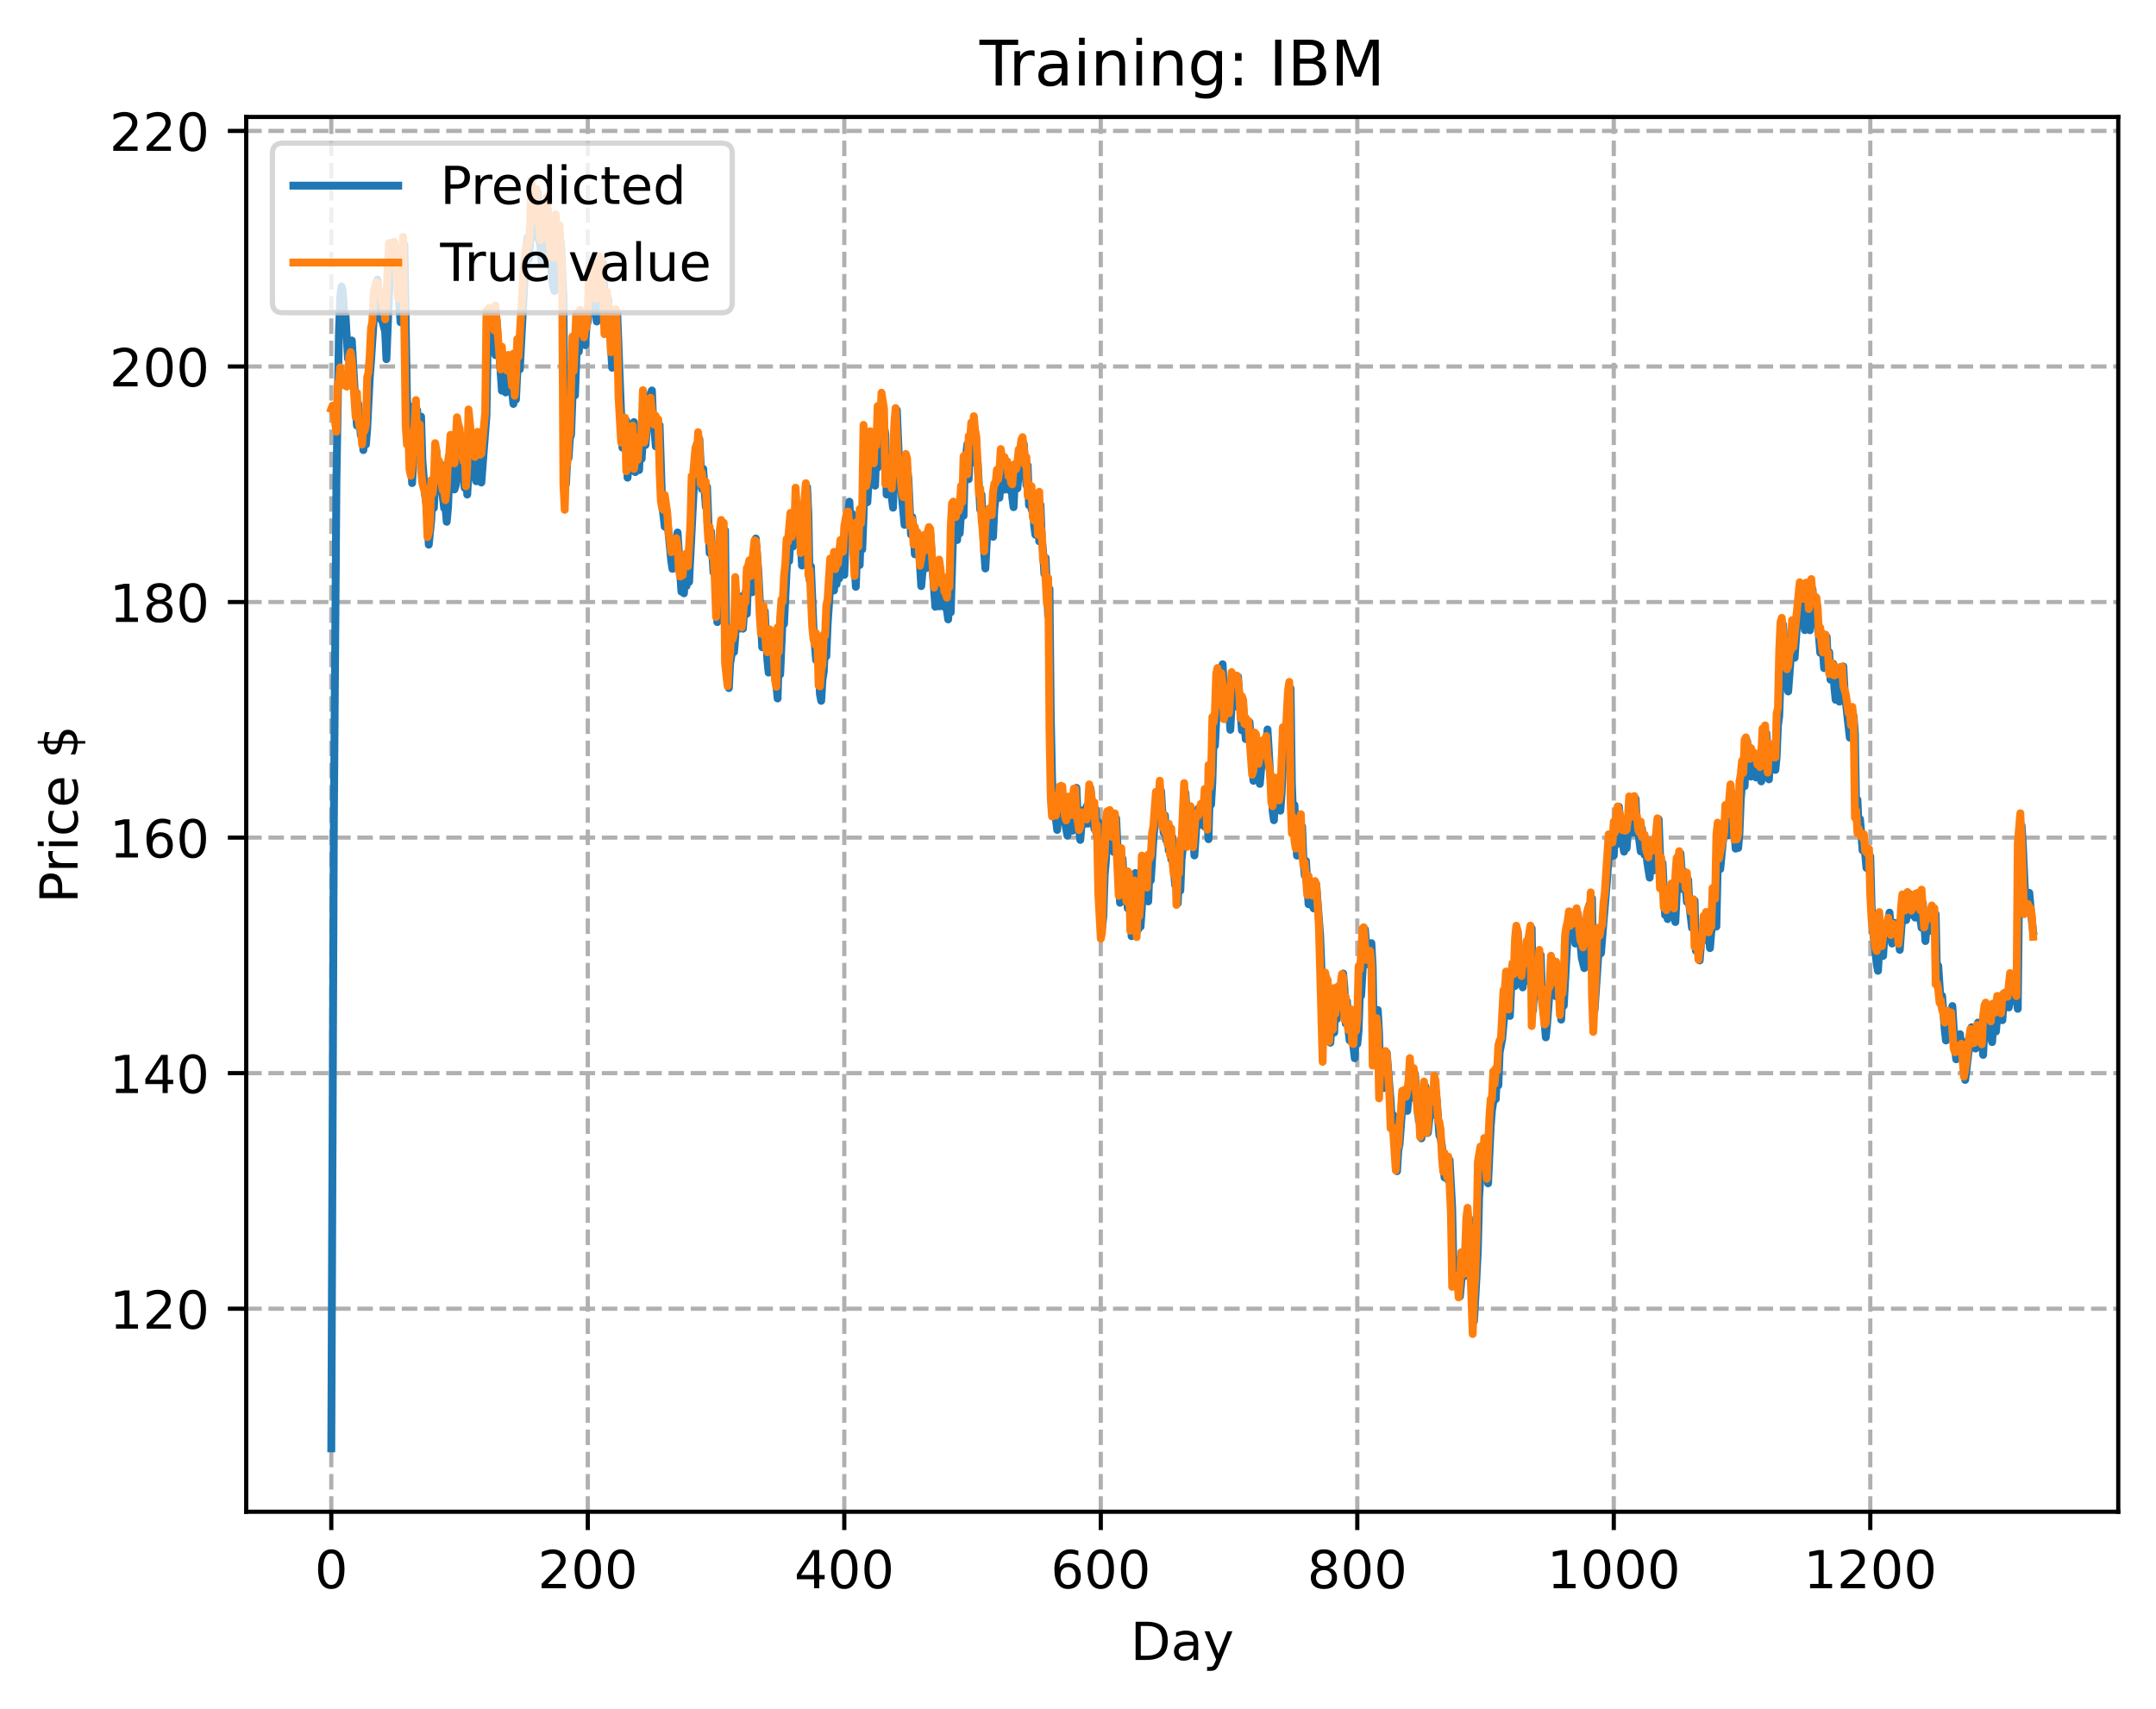 <?xml version="1.0" encoding="utf-8" standalone="no"?>
<!DOCTYPE svg PUBLIC "-//W3C//DTD SVG 1.1//EN"
  "http://www.w3.org/Graphics/SVG/1.1/DTD/svg11.dtd">
<!-- Created with matplotlib (https://matplotlib.org/) -->
<svg height="325.986pt" version="1.1" viewBox="0 0 411.286 325.986" width="411.286pt" xmlns="http://www.w3.org/2000/svg" xmlns:xlink="http://www.w3.org/1999/xlink">
 <defs>
  <style type="text/css">
*{stroke-linecap:butt;stroke-linejoin:round;}
  </style>
 </defs>
 <g id="figure_1">
  <g id="patch_1">
   <path d="M 0 325.986 
L 411.286 325.986 
L 411.286 0 
L 0 0 
z
" style="fill:#ffffff;"/>
  </g>
  <g id="axes_1">
   <g id="patch_2">
    <path d="M 46.966 288.43 
L 404.086 288.43 
L 404.086 22.318 
L 46.966 22.318 
z
" style="fill:#ffffff;"/>
   </g>
   <g id="matplotlib.axis_1">
    <g id="xtick_1">
     <g id="line2d_1">
      <path clip-path="url(#p2feacd3ef3)" d="M 63.198 288.43 
L 63.198 22.318 
" style="fill:none;stroke:#b0b0b0;stroke-dasharray:2.96,1.28;stroke-dashoffset:0;stroke-width:0.8;"/>
     </g>
     <g id="line2d_2">
      <defs>
       <path d="M 0 0 
L 0 3.5 
" id="mb46e552ac3" style="stroke:#000000;stroke-width:0.8;"/>
      </defs>
      <g>
       <use style="stroke:#000000;stroke-width:0.8;" x="63.198" xlink:href="#mb46e552ac3" y="288.43"/>
      </g>
     </g>
     <g id="text_1">
      <!-- 0 -->
      <defs>
       <path d="M 31.781 66.406 
Q 24.172 66.406 20.328 58.906 
Q 16.5 51.422 16.5 36.375 
Q 16.5 21.391 20.328 13.891 
Q 24.172 6.391 31.781 6.391 
Q 39.453 6.391 43.281 13.891 
Q 47.125 21.391 47.125 36.375 
Q 47.125 51.422 43.281 58.906 
Q 39.453 66.406 31.781 66.406 
z
M 31.781 74.219 
Q 44.047 74.219 50.516 64.516 
Q 56.984 54.828 56.984 36.375 
Q 56.984 17.969 50.516 8.266 
Q 44.047 -1.422 31.781 -1.422 
Q 19.531 -1.422 13.062 8.266 
Q 6.594 17.969 6.594 36.375 
Q 6.594 54.828 13.062 64.516 
Q 19.531 74.219 31.781 74.219 
z
" id="DejaVuSans-48"/>
      </defs>
      <g transform="translate(60.017 303.029)scale(0.1 -0.1)">
       <use xlink:href="#DejaVuSans-48"/>
      </g>
     </g>
    </g>
    <g id="xtick_2">
     <g id="line2d_3">
      <path clip-path="url(#p2feacd3ef3)" d="M 112.129 288.43 
L 112.129 22.318 
" style="fill:none;stroke:#b0b0b0;stroke-dasharray:2.96,1.28;stroke-dashoffset:0;stroke-width:0.8;"/>
     </g>
     <g id="line2d_4">
      <g>
       <use style="stroke:#000000;stroke-width:0.8;" x="112.129" xlink:href="#mb46e552ac3" y="288.43"/>
      </g>
     </g>
     <g id="text_2">
      <!-- 200 -->
      <defs>
       <path d="M 19.188 8.297 
L 53.609 8.297 
L 53.609 0 
L 7.328 0 
L 7.328 8.297 
Q 12.938 14.109 22.625 23.891 
Q 32.328 33.688 34.812 36.531 
Q 39.547 41.844 41.422 45.531 
Q 43.312 49.219 43.312 52.781 
Q 43.312 58.594 39.234 62.25 
Q 35.156 65.922 28.609 65.922 
Q 23.969 65.922 18.812 64.312 
Q 13.672 62.703 7.812 59.422 
L 7.812 69.391 
Q 13.766 71.781 18.938 73 
Q 24.125 74.219 28.422 74.219 
Q 39.75 74.219 46.484 68.547 
Q 53.219 62.891 53.219 53.422 
Q 53.219 48.922 51.531 44.891 
Q 49.859 40.875 45.406 35.406 
Q 44.188 33.984 37.641 27.219 
Q 31.109 20.453 19.188 8.297 
z
" id="DejaVuSans-50"/>
      </defs>
      <g transform="translate(102.585 303.029)scale(0.1 -0.1)">
       <use xlink:href="#DejaVuSans-50"/>
       <use x="63.623" xlink:href="#DejaVuSans-48"/>
       <use x="127.246" xlink:href="#DejaVuSans-48"/>
      </g>
     </g>
    </g>
    <g id="xtick_3">
     <g id="line2d_5">
      <path clip-path="url(#p2feacd3ef3)" d="M 161.06 288.43 
L 161.06 22.318 
" style="fill:none;stroke:#b0b0b0;stroke-dasharray:2.96,1.28;stroke-dashoffset:0;stroke-width:0.8;"/>
     </g>
     <g id="line2d_6">
      <g>
       <use style="stroke:#000000;stroke-width:0.8;" x="161.06" xlink:href="#mb46e552ac3" y="288.43"/>
      </g>
     </g>
     <g id="text_3">
      <!-- 400 -->
      <defs>
       <path d="M 37.797 64.312 
L 12.891 25.391 
L 37.797 25.391 
z
M 35.203 72.906 
L 47.609 72.906 
L 47.609 25.391 
L 58.016 25.391 
L 58.016 17.188 
L 47.609 17.188 
L 47.609 0 
L 37.797 0 
L 37.797 17.188 
L 4.891 17.188 
L 4.891 26.703 
z
" id="DejaVuSans-52"/>
      </defs>
      <g transform="translate(151.516 303.029)scale(0.1 -0.1)">
       <use xlink:href="#DejaVuSans-52"/>
       <use x="63.623" xlink:href="#DejaVuSans-48"/>
       <use x="127.246" xlink:href="#DejaVuSans-48"/>
      </g>
     </g>
    </g>
    <g id="xtick_4">
     <g id="line2d_7">
      <path clip-path="url(#p2feacd3ef3)" d="M 209.99 288.43 
L 209.99 22.318 
" style="fill:none;stroke:#b0b0b0;stroke-dasharray:2.96,1.28;stroke-dashoffset:0;stroke-width:0.8;"/>
     </g>
     <g id="line2d_8">
      <g>
       <use style="stroke:#000000;stroke-width:0.8;" x="209.99" xlink:href="#mb46e552ac3" y="288.43"/>
      </g>
     </g>
     <g id="text_4">
      <!-- 600 -->
      <defs>
       <path d="M 33.016 40.375 
Q 26.375 40.375 22.484 35.828 
Q 18.609 31.297 18.609 23.391 
Q 18.609 15.531 22.484 10.953 
Q 26.375 6.391 33.016 6.391 
Q 39.656 6.391 43.531 10.953 
Q 47.406 15.531 47.406 23.391 
Q 47.406 31.297 43.531 35.828 
Q 39.656 40.375 33.016 40.375 
z
M 52.594 71.297 
L 52.594 62.312 
Q 48.875 64.062 45.094 64.984 
Q 41.312 65.922 37.594 65.922 
Q 27.828 65.922 22.672 59.328 
Q 17.531 52.734 16.797 39.406 
Q 19.672 43.656 24.016 45.922 
Q 28.375 48.188 33.594 48.188 
Q 44.578 48.188 50.953 41.516 
Q 57.328 34.859 57.328 23.391 
Q 57.328 12.156 50.688 5.359 
Q 44.047 -1.422 33.016 -1.422 
Q 20.359 -1.422 13.672 8.266 
Q 6.984 17.969 6.984 36.375 
Q 6.984 53.656 15.188 63.938 
Q 23.391 74.219 37.203 74.219 
Q 40.922 74.219 44.703 73.484 
Q 48.484 72.75 52.594 71.297 
z
" id="DejaVuSans-54"/>
      </defs>
      <g transform="translate(200.446 303.029)scale(0.1 -0.1)">
       <use xlink:href="#DejaVuSans-54"/>
       <use x="63.623" xlink:href="#DejaVuSans-48"/>
       <use x="127.246" xlink:href="#DejaVuSans-48"/>
      </g>
     </g>
    </g>
    <g id="xtick_5">
     <g id="line2d_9">
      <path clip-path="url(#p2feacd3ef3)" d="M 258.921 288.43 
L 258.921 22.318 
" style="fill:none;stroke:#b0b0b0;stroke-dasharray:2.96,1.28;stroke-dashoffset:0;stroke-width:0.8;"/>
     </g>
     <g id="line2d_10">
      <g>
       <use style="stroke:#000000;stroke-width:0.8;" x="258.921" xlink:href="#mb46e552ac3" y="288.43"/>
      </g>
     </g>
     <g id="text_5">
      <!-- 800 -->
      <defs>
       <path d="M 31.781 34.625 
Q 24.75 34.625 20.719 30.859 
Q 16.703 27.094 16.703 20.516 
Q 16.703 13.922 20.719 10.156 
Q 24.75 6.391 31.781 6.391 
Q 38.812 6.391 42.859 10.172 
Q 46.922 13.969 46.922 20.516 
Q 46.922 27.094 42.891 30.859 
Q 38.875 34.625 31.781 34.625 
z
M 21.922 38.812 
Q 15.578 40.375 12.031 44.719 
Q 8.5 49.078 8.5 55.328 
Q 8.5 64.062 14.719 69.141 
Q 20.953 74.219 31.781 74.219 
Q 42.672 74.219 48.875 69.141 
Q 55.078 64.062 55.078 55.328 
Q 55.078 49.078 51.531 44.719 
Q 48 40.375 41.703 38.812 
Q 48.828 37.156 52.797 32.312 
Q 56.781 27.484 56.781 20.516 
Q 56.781 9.906 50.312 4.234 
Q 43.844 -1.422 31.781 -1.422 
Q 19.734 -1.422 13.25 4.234 
Q 6.781 9.906 6.781 20.516 
Q 6.781 27.484 10.781 32.312 
Q 14.797 37.156 21.922 38.812 
z
M 18.312 54.391 
Q 18.312 48.734 21.844 45.562 
Q 25.391 42.391 31.781 42.391 
Q 38.141 42.391 41.719 45.562 
Q 45.312 48.734 45.312 54.391 
Q 45.312 60.062 41.719 63.234 
Q 38.141 66.406 31.781 66.406 
Q 25.391 66.406 21.844 63.234 
Q 18.312 60.062 18.312 54.391 
z
" id="DejaVuSans-56"/>
      </defs>
      <g transform="translate(249.377 303.029)scale(0.1 -0.1)">
       <use xlink:href="#DejaVuSans-56"/>
       <use x="63.623" xlink:href="#DejaVuSans-48"/>
       <use x="127.246" xlink:href="#DejaVuSans-48"/>
      </g>
     </g>
    </g>
    <g id="xtick_6">
     <g id="line2d_11">
      <path clip-path="url(#p2feacd3ef3)" d="M 307.851 288.43 
L 307.851 22.318 
" style="fill:none;stroke:#b0b0b0;stroke-dasharray:2.96,1.28;stroke-dashoffset:0;stroke-width:0.8;"/>
     </g>
     <g id="line2d_12">
      <g>
       <use style="stroke:#000000;stroke-width:0.8;" x="307.851" xlink:href="#mb46e552ac3" y="288.43"/>
      </g>
     </g>
     <g id="text_6">
      <!-- 1000 -->
      <defs>
       <path d="M 12.406 8.297 
L 28.516 8.297 
L 28.516 63.922 
L 10.984 60.406 
L 10.984 69.391 
L 28.422 72.906 
L 38.281 72.906 
L 38.281 8.297 
L 54.391 8.297 
L 54.391 0 
L 12.406 0 
z
" id="DejaVuSans-49"/>
      </defs>
      <g transform="translate(295.126 303.029)scale(0.1 -0.1)">
       <use xlink:href="#DejaVuSans-49"/>
       <use x="63.623" xlink:href="#DejaVuSans-48"/>
       <use x="127.246" xlink:href="#DejaVuSans-48"/>
       <use x="190.869" xlink:href="#DejaVuSans-48"/>
      </g>
     </g>
    </g>
    <g id="xtick_7">
     <g id="line2d_13">
      <path clip-path="url(#p2feacd3ef3)" d="M 356.782 288.43 
L 356.782 22.318 
" style="fill:none;stroke:#b0b0b0;stroke-dasharray:2.96,1.28;stroke-dashoffset:0;stroke-width:0.8;"/>
     </g>
     <g id="line2d_14">
      <g>
       <use style="stroke:#000000;stroke-width:0.8;" x="356.782" xlink:href="#mb46e552ac3" y="288.43"/>
      </g>
     </g>
     <g id="text_7">
      <!-- 1200 -->
      <g transform="translate(344.057 303.029)scale(0.1 -0.1)">
       <use xlink:href="#DejaVuSans-49"/>
       <use x="63.623" xlink:href="#DejaVuSans-50"/>
       <use x="127.246" xlink:href="#DejaVuSans-48"/>
       <use x="190.869" xlink:href="#DejaVuSans-48"/>
      </g>
     </g>
    </g>
    <g id="text_8">
     <!-- Day -->
     <defs>
      <path d="M 19.672 64.797 
L 19.672 8.109 
L 31.594 8.109 
Q 46.688 8.109 53.688 14.938 
Q 60.688 21.781 60.688 36.531 
Q 60.688 51.172 53.688 57.984 
Q 46.688 64.797 31.594 64.797 
z
M 9.812 72.906 
L 30.078 72.906 
Q 51.266 72.906 61.172 64.094 
Q 71.094 55.281 71.094 36.531 
Q 71.094 17.672 61.125 8.828 
Q 51.172 0 30.078 0 
L 9.812 0 
z
" id="DejaVuSans-68"/>
      <path d="M 34.281 27.484 
Q 23.391 27.484 19.188 25 
Q 14.984 22.516 14.984 16.5 
Q 14.984 11.719 18.141 8.906 
Q 21.297 6.109 26.703 6.109 
Q 34.188 6.109 38.703 11.406 
Q 43.219 16.703 43.219 25.484 
L 43.219 27.484 
z
M 52.203 31.203 
L 52.203 0 
L 43.219 0 
L 43.219 8.297 
Q 40.141 3.328 35.547 0.953 
Q 30.953 -1.422 24.312 -1.422 
Q 15.922 -1.422 10.953 3.297 
Q 6 8.016 6 15.922 
Q 6 25.141 12.172 29.828 
Q 18.359 34.516 30.609 34.516 
L 43.219 34.516 
L 43.219 35.406 
Q 43.219 41.609 39.141 45 
Q 35.062 48.391 27.688 48.391 
Q 23 48.391 18.547 47.266 
Q 14.109 46.141 10.016 43.891 
L 10.016 52.203 
Q 14.938 54.109 19.578 55.047 
Q 24.219 56 28.609 56 
Q 40.484 56 46.344 49.844 
Q 52.203 43.703 52.203 31.203 
z
" id="DejaVuSans-97"/>
      <path d="M 32.172 -5.078 
Q 28.375 -14.844 24.75 -17.812 
Q 21.141 -20.797 15.094 -20.797 
L 7.906 -20.797 
L 7.906 -13.281 
L 13.188 -13.281 
Q 16.891 -13.281 18.938 -11.516 
Q 21 -9.766 23.484 -3.219 
L 25.094 0.875 
L 2.984 54.688 
L 12.5 54.688 
L 29.594 11.922 
L 46.688 54.688 
L 56.203 54.688 
z
" id="DejaVuSans-121"/>
     </defs>
     <g transform="translate(215.652 316.707)scale(0.1 -0.1)">
      <use xlink:href="#DejaVuSans-68"/>
      <use x="77.002" xlink:href="#DejaVuSans-97"/>
      <use x="138.281" xlink:href="#DejaVuSans-121"/>
     </g>
    </g>
   </g>
   <g id="matplotlib.axis_2">
    <g id="ytick_1">
     <g id="line2d_15">
      <path clip-path="url(#p2feacd3ef3)" d="M 46.966 249.697 
L 404.086 249.697 
" style="fill:none;stroke:#b0b0b0;stroke-dasharray:2.96,1.28;stroke-dashoffset:0;stroke-width:0.8;"/>
     </g>
     <g id="line2d_16">
      <defs>
       <path d="M 0 0 
L -3.5 0 
" id="mbde1ae63e2" style="stroke:#000000;stroke-width:0.8;"/>
      </defs>
      <g>
       <use style="stroke:#000000;stroke-width:0.8;" x="46.966" xlink:href="#mbde1ae63e2" y="249.697"/>
      </g>
     </g>
     <g id="text_9">
      <!-- 120 -->
      <g transform="translate(20.878 253.497)scale(0.1 -0.1)">
       <use xlink:href="#DejaVuSans-49"/>
       <use x="63.623" xlink:href="#DejaVuSans-50"/>
       <use x="127.246" xlink:href="#DejaVuSans-48"/>
      </g>
     </g>
    </g>
    <g id="ytick_2">
     <g id="line2d_17">
      <path clip-path="url(#p2feacd3ef3)" d="M 46.966 204.753 
L 404.086 204.753 
" style="fill:none;stroke:#b0b0b0;stroke-dasharray:2.96,1.28;stroke-dashoffset:0;stroke-width:0.8;"/>
     </g>
     <g id="line2d_18">
      <g>
       <use style="stroke:#000000;stroke-width:0.8;" x="46.966" xlink:href="#mbde1ae63e2" y="204.753"/>
      </g>
     </g>
     <g id="text_10">
      <!-- 140 -->
      <g transform="translate(20.878 208.552)scale(0.1 -0.1)">
       <use xlink:href="#DejaVuSans-49"/>
       <use x="63.623" xlink:href="#DejaVuSans-52"/>
       <use x="127.246" xlink:href="#DejaVuSans-48"/>
      </g>
     </g>
    </g>
    <g id="ytick_3">
     <g id="line2d_19">
      <path clip-path="url(#p2feacd3ef3)" d="M 46.966 159.809 
L 404.086 159.809 
" style="fill:none;stroke:#b0b0b0;stroke-dasharray:2.96,1.28;stroke-dashoffset:0;stroke-width:0.8;"/>
     </g>
     <g id="line2d_20">
      <g>
       <use style="stroke:#000000;stroke-width:0.8;" x="46.966" xlink:href="#mbde1ae63e2" y="159.809"/>
      </g>
     </g>
     <g id="text_11">
      <!-- 160 -->
      <g transform="translate(20.878 163.608)scale(0.1 -0.1)">
       <use xlink:href="#DejaVuSans-49"/>
       <use x="63.623" xlink:href="#DejaVuSans-54"/>
       <use x="127.246" xlink:href="#DejaVuSans-48"/>
      </g>
     </g>
    </g>
    <g id="ytick_4">
     <g id="line2d_21">
      <path clip-path="url(#p2feacd3ef3)" d="M 46.966 114.864 
L 404.086 114.864 
" style="fill:none;stroke:#b0b0b0;stroke-dasharray:2.96,1.28;stroke-dashoffset:0;stroke-width:0.8;"/>
     </g>
     <g id="line2d_22">
      <g>
       <use style="stroke:#000000;stroke-width:0.8;" x="46.966" xlink:href="#mbde1ae63e2" y="114.864"/>
      </g>
     </g>
     <g id="text_12">
      <!-- 180 -->
      <g transform="translate(20.878 118.664)scale(0.1 -0.1)">
       <use xlink:href="#DejaVuSans-49"/>
       <use x="63.623" xlink:href="#DejaVuSans-56"/>
       <use x="127.246" xlink:href="#DejaVuSans-48"/>
      </g>
     </g>
    </g>
    <g id="ytick_5">
     <g id="line2d_23">
      <path clip-path="url(#p2feacd3ef3)" d="M 46.966 69.92 
L 404.086 69.92 
" style="fill:none;stroke:#b0b0b0;stroke-dasharray:2.96,1.28;stroke-dashoffset:0;stroke-width:0.8;"/>
     </g>
     <g id="line2d_24">
      <g>
       <use style="stroke:#000000;stroke-width:0.8;" x="46.966" xlink:href="#mbde1ae63e2" y="69.92"/>
      </g>
     </g>
     <g id="text_13">
      <!-- 200 -->
      <g transform="translate(20.878 73.719)scale(0.1 -0.1)">
       <use xlink:href="#DejaVuSans-50"/>
       <use x="63.623" xlink:href="#DejaVuSans-48"/>
       <use x="127.246" xlink:href="#DejaVuSans-48"/>
      </g>
     </g>
    </g>
    <g id="ytick_6">
     <g id="line2d_25">
      <path clip-path="url(#p2feacd3ef3)" d="M 46.966 24.976 
L 404.086 24.976 
" style="fill:none;stroke:#b0b0b0;stroke-dasharray:2.96,1.28;stroke-dashoffset:0;stroke-width:0.8;"/>
     </g>
     <g id="line2d_26">
      <g>
       <use style="stroke:#000000;stroke-width:0.8;" x="46.966" xlink:href="#mbde1ae63e2" y="24.976"/>
      </g>
     </g>
     <g id="text_14">
      <!-- 220 -->
      <g transform="translate(20.878 28.775)scale(0.1 -0.1)">
       <use xlink:href="#DejaVuSans-50"/>
       <use x="63.623" xlink:href="#DejaVuSans-50"/>
       <use x="127.246" xlink:href="#DejaVuSans-48"/>
      </g>
     </g>
    </g>
    <g id="text_15">
     <!-- Price $ -->
     <defs>
      <path d="M 19.672 64.797 
L 19.672 37.406 
L 32.078 37.406 
Q 38.969 37.406 42.719 40.969 
Q 46.484 44.531 46.484 51.125 
Q 46.484 57.672 42.719 61.234 
Q 38.969 64.797 32.078 64.797 
z
M 9.812 72.906 
L 32.078 72.906 
Q 44.344 72.906 50.609 67.359 
Q 56.891 61.812 56.891 51.125 
Q 56.891 40.328 50.609 34.812 
Q 44.344 29.297 32.078 29.297 
L 19.672 29.297 
L 19.672 0 
L 9.812 0 
z
" id="DejaVuSans-80"/>
      <path d="M 41.109 46.297 
Q 39.594 47.172 37.812 47.578 
Q 36.031 48 33.891 48 
Q 26.266 48 22.188 43.047 
Q 18.109 38.094 18.109 28.812 
L 18.109 0 
L 9.078 0 
L 9.078 54.688 
L 18.109 54.688 
L 18.109 46.188 
Q 20.953 51.172 25.484 53.578 
Q 30.031 56 36.531 56 
Q 37.453 56 38.578 55.875 
Q 39.703 55.766 41.062 55.516 
z
" id="DejaVuSans-114"/>
      <path d="M 9.422 54.688 
L 18.406 54.688 
L 18.406 0 
L 9.422 0 
z
M 9.422 75.984 
L 18.406 75.984 
L 18.406 64.594 
L 9.422 64.594 
z
" id="DejaVuSans-105"/>
      <path d="M 48.781 52.594 
L 48.781 44.188 
Q 44.969 46.297 41.141 47.344 
Q 37.312 48.391 33.406 48.391 
Q 24.656 48.391 19.812 42.844 
Q 14.984 37.312 14.984 27.297 
Q 14.984 17.281 19.812 11.734 
Q 24.656 6.203 33.406 6.203 
Q 37.312 6.203 41.141 7.25 
Q 44.969 8.297 48.781 10.406 
L 48.781 2.094 
Q 45.016 0.344 40.984 -0.531 
Q 36.969 -1.422 32.422 -1.422 
Q 20.062 -1.422 12.781 6.344 
Q 5.516 14.109 5.516 27.297 
Q 5.516 40.672 12.859 48.328 
Q 20.219 56 33.016 56 
Q 37.156 56 41.109 55.141 
Q 45.062 54.297 48.781 52.594 
z
" id="DejaVuSans-99"/>
      <path d="M 56.203 29.594 
L 56.203 25.203 
L 14.891 25.203 
Q 15.484 15.922 20.484 11.062 
Q 25.484 6.203 34.422 6.203 
Q 39.594 6.203 44.453 7.469 
Q 49.312 8.734 54.109 11.281 
L 54.109 2.781 
Q 49.266 0.734 44.188 -0.344 
Q 39.109 -1.422 33.891 -1.422 
Q 20.797 -1.422 13.156 6.188 
Q 5.516 13.812 5.516 26.812 
Q 5.516 40.234 12.766 48.109 
Q 20.016 56 32.328 56 
Q 43.359 56 49.781 48.891 
Q 56.203 41.797 56.203 29.594 
z
M 47.219 32.234 
Q 47.125 39.594 43.094 43.984 
Q 39.062 48.391 32.422 48.391 
Q 24.906 48.391 20.391 44.141 
Q 15.875 39.891 15.188 32.172 
z
" id="DejaVuSans-101"/>
      <path id="DejaVuSans-32"/>
      <path d="M 33.797 -14.703 
L 28.906 -14.703 
L 28.859 0 
Q 23.734 0.094 18.609 1.188 
Q 13.484 2.297 8.297 4.5 
L 8.297 13.281 
Q 13.281 10.156 18.375 8.562 
Q 23.484 6.984 28.906 6.938 
L 28.906 29.203 
Q 18.109 30.953 13.203 35.156 
Q 8.297 39.359 8.297 46.688 
Q 8.297 54.641 13.625 59.219 
Q 18.953 63.812 28.906 64.5 
L 28.906 75.984 
L 33.797 75.984 
L 33.797 64.656 
Q 38.328 64.453 42.578 63.688 
Q 46.828 62.938 50.875 61.625 
L 50.875 53.078 
Q 46.828 55.125 42.547 56.25 
Q 38.281 57.375 33.797 57.562 
L 33.797 36.719 
Q 44.875 35.016 50.094 30.609 
Q 55.328 26.219 55.328 18.609 
Q 55.328 10.359 49.781 5.594 
Q 44.234 0.828 33.797 0.094 
z
M 28.906 37.594 
L 28.906 57.625 
Q 23.25 56.984 20.266 54.391 
Q 17.281 51.812 17.281 47.516 
Q 17.281 43.312 20.031 40.969 
Q 22.797 38.625 28.906 37.594 
z
M 33.797 28.219 
L 33.797 7.078 
Q 39.984 7.906 43.141 10.594 
Q 46.297 13.281 46.297 17.672 
Q 46.297 21.969 43.281 24.5 
Q 40.281 27.047 33.797 28.219 
z
" id="DejaVuSans-36"/>
     </defs>
     <g transform="translate(14.798 172.342)rotate(-90)scale(0.1 -0.1)">
      <use xlink:href="#DejaVuSans-80"/>
      <use x="58.553" xlink:href="#DejaVuSans-114"/>
      <use x="99.666" xlink:href="#DejaVuSans-105"/>
      <use x="127.449" xlink:href="#DejaVuSans-99"/>
      <use x="182.43" xlink:href="#DejaVuSans-101"/>
      <use x="243.953" xlink:href="#DejaVuSans-32"/>
      <use x="275.74" xlink:href="#DejaVuSans-36"/>
     </g>
    </g>
   </g>
   <g id="line2d_27">
    <path clip-path="url(#p2feacd3ef3)" d="M 63.198 276.334 
L 63.688 156.618 
L 64.177 91.834 
L 64.666 63.096 
L 64.911 56.64 
L 65.156 54.641 
L 65.4 55.719 
L 65.645 59.722 
L 65.89 59.702 
L 66.379 68.428 
L 66.623 68.337 
L 66.868 66.001 
L 67.113 64.959 
L 67.847 77.696 
L 68.091 81.206 
L 68.336 77.016 
L 68.825 83.057 
L 69.07 81.239 
L 69.315 85.879 
L 69.559 81.857 
L 69.804 84.815 
L 70.049 81.758 
L 70.538 72.026 
L 70.783 68.828 
L 71.272 61.317 
L 71.761 54.702 
L 72.006 53.35 
L 72.74 61.015 
L 72.984 61.415 
L 73.474 63.281 
L 73.718 68.527 
L 74.208 56.289 
L 74.452 50.58 
L 74.697 52.787 
L 74.942 48.738 
L 75.186 52.878 
L 75.431 47.072 
L 76.41 61.478 
L 76.899 50.51 
L 77.144 46.671 
L 77.633 75.887 
L 77.878 81.21 
L 78.122 77.487 
L 78.611 92.174 
L 79.101 83.08 
L 79.345 81.739 
L 79.59 78.262 
L 79.835 85.393 
L 80.324 79.478 
L 80.569 87.731 
L 81.058 94.073 
L 81.303 95.841 
L 81.547 98.887 
L 81.792 103.924 
L 82.281 99.092 
L 82.526 92.909 
L 82.771 96.924 
L 83.26 86.127 
L 83.749 91.65 
L 83.994 88.479 
L 84.239 92.892 
L 84.728 96.939 
L 84.972 96.617 
L 85.217 99.559 
L 85.462 96.905 
L 85.706 91.102 
L 86.196 85.239 
L 86.44 88.448 
L 86.685 93.387 
L 86.93 92.649 
L 87.419 82.849 
L 87.908 89.674 
L 88.153 89.553 
L 88.642 93.086 
L 88.887 88.05 
L 89.132 94.36 
L 89.376 90.12 
L 89.621 81.542 
L 90.355 89.344 
L 90.844 91.826 
L 91.333 84.259 
L 91.823 92.067 
L 92.801 79.269 
L 93.046 64.163 
L 93.291 65.929 
L 93.535 61.319 
L 94.269 66.801 
L 94.514 67.767 
L 94.759 61.175 
L 95.003 65.321 
L 95.248 67.298 
L 95.737 74.548 
L 95.982 69.421 
L 96.227 73.186 
L 96.471 74.883 
L 96.716 71.08 
L 96.96 73.973 
L 97.205 69.271 
L 97.694 74.66 
L 97.939 77.072 
L 98.184 70.55 
L 98.428 76.249 
L 98.918 66.158 
L 99.162 70.467 
L 100.141 51.756 
L 100.63 45.323 
L 100.875 49.431 
L 101.364 43.101 
L 101.609 36.707 
L 102.098 45.243 
L 102.587 36.712 
L 102.832 45.468 
L 103.077 47.111 
L 103.321 50.038 
L 103.566 44.376 
L 103.811 48.69 
L 104.055 42.738 
L 104.3 46.394 
L 104.545 40.179 
L 104.789 45.262 
L 105.034 47.882 
L 105.279 52.824 
L 105.523 54.672 
L 105.768 55.522 
L 106.013 46.979 
L 106.257 43.462 
L 106.747 52.623 
L 106.991 46.178 
L 107.481 56.709 
L 107.725 85.953 
L 107.97 92.383 
L 108.215 87.272 
L 108.459 87.419 
L 108.704 83.69 
L 108.948 82.904 
L 109.438 69.384 
L 109.682 75.446 
L 110.172 62.396 
L 110.416 67.103 
L 110.906 59.845 
L 111.15 65.163 
L 111.395 60.272 
L 111.64 65.858 
L 111.884 62.21 
L 112.129 61.293 
L 112.374 58.29 
L 112.618 52.117 
L 112.863 56.03 
L 113.108 51.284 
L 113.352 56.728 
L 113.842 61.346 
L 114.086 55.093 
L 114.331 53.07 
L 114.575 49.616 
L 114.82 54.008 
L 115.065 50.198 
L 115.554 63.564 
L 115.799 61.099 
L 116.043 57.064 
L 116.777 70.167 
L 117.022 64.212 
L 117.267 68.418 
L 117.756 59.926 
L 118.735 85.409 
L 118.979 80.853 
L 119.224 84.161 
L 119.469 80.256 
L 119.713 91.14 
L 119.958 88.499 
L 120.203 87.541 
L 120.936 80.523 
L 121.181 90.077 
L 121.426 86.369 
L 121.67 84.989 
L 121.915 89.689 
L 122.16 84.535 
L 122.404 87.549 
L 122.649 83.618 
L 122.894 76.563 
L 123.138 84.91 
L 123.628 79.393 
L 123.872 76.15 
L 124.117 75.057 
L 124.362 74.495 
L 124.606 80.479 
L 124.851 82.095 
L 125.096 85.176 
L 125.34 80.738 
L 125.585 84.537 
L 125.83 81.106 
L 126.319 96.317 
L 126.808 100.49 
L 127.053 96.568 
L 128.031 106.904 
L 128.276 108.538 
L 128.521 105.107 
L 129.255 101.595 
L 129.989 112.89 
L 130.233 109.858 
L 130.478 113.202 
L 130.723 108.186 
L 130.967 111.803 
L 131.212 107.299 
L 131.457 111.034 
L 132.435 91.411 
L 132.924 84.778 
L 133.169 89.07 
L 133.414 83.769 
L 133.903 93.294 
L 134.148 89.441 
L 134.637 96.701 
L 134.882 92.884 
L 135.371 105.517 
L 135.616 101.377 
L 136.105 109.216 
L 136.35 106.564 
L 136.839 118.695 
L 137.573 103.489 
L 137.818 101.276 
L 138.062 106.413 
L 138.307 101.171 
L 138.551 123.865 
L 139.041 131.282 
L 139.285 126.611 
L 139.53 125.101 
L 139.775 121.023 
L 140.019 124.408 
L 140.264 121.544 
L 140.509 113.734 
L 140.753 118.257 
L 140.998 119.956 
L 141.487 113.775 
L 141.732 119.95 
L 142.221 112.929 
L 142.466 117.119 
L 142.711 110.752 
L 143.2 106.869 
L 143.445 113.007 
L 143.934 105.337 
L 144.178 102.746 
L 144.668 109.097 
L 145.402 123.49 
L 145.646 118.734 
L 145.891 116.58 
L 146.38 125.875 
L 146.625 128.329 
L 147.114 121.628 
L 147.359 124.257 
L 147.604 125.273 
L 148.338 133.267 
L 148.582 125 
L 148.827 128.683 
L 149.316 117.594 
L 149.561 119.044 
L 150.05 109.051 
L 150.295 104.728 
L 150.539 107.056 
L 151.029 98.749 
L 151.273 104.273 
L 151.518 100.227 
L 151.763 103.685 
L 152.007 96.116 
L 152.252 100.644 
L 152.497 102.276 
L 152.741 103.057 
L 152.986 107.906 
L 153.475 98.981 
L 153.965 92.934 
L 154.209 98.083 
L 154.454 110.725 
L 154.699 108.064 
L 155.188 119.985 
L 155.677 125.943 
L 155.922 122.54 
L 156.166 126.087 
L 156.411 132.404 
L 156.656 133.714 
L 156.9 129.662 
L 157.145 128.196 
L 157.39 123.054 
L 157.634 125.223 
L 157.879 119.159 
L 158.368 111.888 
L 158.613 107.777 
L 158.858 111.443 
L 159.102 112.661 
L 159.347 107.885 
L 159.592 111.473 
L 159.836 107.663 
L 160.081 110.396 
L 160.57 103.596 
L 161.06 109.687 
L 161.304 102.664 
L 162.038 95.715 
L 162.283 100.817 
L 162.527 97.996 
L 163.261 111.963 
L 163.506 105.059 
L 163.751 102.211 
L 163.995 107.812 
L 164.24 101.019 
L 164.485 104.812 
L 164.729 98.652 
L 164.974 87.753 
L 165.463 95.834 
L 166.197 83.347 
L 166.687 90.371 
L 166.931 92.669 
L 167.176 85.878 
L 167.421 89.226 
L 167.665 81.471 
L 167.91 83.955 
L 168.154 85.042 
L 168.399 77.863 
L 168.644 81.405 
L 168.888 82.783 
L 169.133 94.35 
L 169.378 88.811 
L 170.356 96.871 
L 170.846 82.816 
L 171.09 78.244 
L 171.58 89.833 
L 172.558 100.151 
L 172.803 95.736 
L 173.048 89.189 
L 173.292 91.347 
L 173.782 101.978 
L 174.026 98.653 
L 174.271 101.243 
L 174.515 105.758 
L 174.76 101.606 
L 175.005 105.743 
L 175.249 103.368 
L 175.739 111.831 
L 176.228 106.342 
L 176.473 103.446 
L 176.717 108.399 
L 177.207 103.212 
L 177.451 101.63 
L 177.941 109.17 
L 178.43 115.767 
L 178.675 111.862 
L 178.919 114.434 
L 179.164 115.69 
L 179.409 110.339 
L 179.898 115.699 
L 180.142 112.068 
L 180.387 115.557 
L 180.632 116.403 
L 180.876 118.178 
L 181.121 113.961 
L 181.366 116.822 
L 181.855 100.507 
L 182.1 98.292 
L 182.589 103.044 
L 182.834 98.754 
L 183.078 101.764 
L 183.568 94.123 
L 183.812 98.404 
L 184.057 88.705 
L 184.546 84.723 
L 184.791 91.429 
L 185.036 84.47 
L 185.28 88.359 
L 185.525 83.218 
L 185.77 86.887 
L 186.014 82.299 
L 186.259 86.438 
L 186.503 88.177 
L 186.993 97.274 
L 187.237 94.359 
L 187.727 105.089 
L 187.971 108.467 
L 188.461 99.31 
L 188.705 101.148 
L 188.95 97.569 
L 189.439 102.419 
L 189.684 97.064 
L 190.418 90.543 
L 190.663 94.968 
L 191.152 86.997 
L 191.641 93.419 
L 191.886 89.58 
L 192.13 92.949 
L 192.375 88.63 
L 192.62 93.564 
L 192.864 89.974 
L 193.109 94.919 
L 193.354 96.77 
L 193.598 91.36 
L 193.843 89.34 
L 194.088 93.184 
L 194.577 87.399 
L 194.822 90.735 
L 195.066 86.363 
L 195.311 84.727 
L 195.8 92.559 
L 196.045 88.799 
L 196.29 96.375 
L 196.534 93 
L 196.779 97.19 
L 197.024 94.252 
L 197.268 100.291 
L 197.513 102.033 
L 197.758 97.514 
L 198.002 95.944 
L 198.247 103.283 
L 198.491 96.326 
L 198.736 102.711 
L 198.981 105.298 
L 199.225 109.508 
L 199.47 106.433 
L 199.959 117.51 
L 200.204 112.34 
L 200.449 136.444 
L 200.693 148.482 
L 200.938 153.814 
L 201.183 152.234 
L 201.427 156.304 
L 201.672 158.349 
L 201.917 154.413 
L 202.161 156.664 
L 202.406 153.32 
L 202.651 151.585 
L 203.14 156.733 
L 203.629 159.455 
L 204.118 152.559 
L 204.363 154.908 
L 204.608 158.501 
L 205.097 151.545 
L 205.342 150.307 
L 205.586 155.835 
L 206.076 160.256 
L 206.565 154.583 
L 206.81 157.247 
L 207.299 153.843 
L 207.544 157.156 
L 208.033 150.452 
L 208.522 155.648 
L 208.767 158.136 
L 209.012 154.443 
L 209.256 159.592 
L 209.501 156.81 
L 209.746 167.096 
L 210.235 177.052 
L 210.479 174.878 
L 210.724 166.98 
L 210.969 164.211 
L 211.213 158.823 
L 211.458 156.233 
L 211.703 158.564 
L 211.947 155.588 
L 212.437 162.548 
L 212.926 156.131 
L 213.66 172.243 
L 213.905 165.946 
L 214.149 163.82 
L 214.394 168.86 
L 214.639 166.394 
L 215.128 173.31 
L 215.373 168.493 
L 215.617 170.825 
L 215.862 178.618 
L 216.106 171.928 
L 216.596 166.559 
L 217.085 177.422 
L 217.33 171.796 
L 217.574 176.814 
L 217.819 173.402 
L 218.064 167.584 
L 218.308 170.759 
L 218.553 166.377 
L 219.042 171.987 
L 219.287 165.903 
L 219.532 167.976 
L 220.021 160.14 
L 220.51 154.663 
L 220.755 151.217 
L 221.244 155.617 
L 221.489 150.895 
L 221.978 158.858 
L 222.223 155.562 
L 222.467 160.332 
L 222.712 157.634 
L 222.957 162.295 
L 223.201 157.873 
L 223.446 163.995 
L 223.691 159.77 
L 223.935 166.099 
L 224.18 168.91 
L 224.425 165.351 
L 224.669 172.354 
L 224.914 167.198 
L 225.159 169.933 
L 225.403 163.977 
L 225.648 161.754 
L 226.137 151.293 
L 226.382 155.101 
L 226.627 161.311 
L 226.871 157.847 
L 227.116 160.948 
L 227.361 155.58 
L 227.85 163.218 
L 228.339 155.878 
L 228.584 154.289 
L 228.828 157.383 
L 229.318 153.27 
L 229.562 156.166 
L 229.807 157.718 
L 230.052 152.955 
L 230.296 155.651 
L 230.541 160.119 
L 230.786 150.947 
L 231.03 153.523 
L 231.275 149.221 
L 231.52 140.785 
L 231.764 142.283 
L 232.498 128.51 
L 232.743 134.705 
L 232.988 129.037 
L 233.232 126.728 
L 233.722 137.139 
L 234.211 130.847 
L 234.7 139.241 
L 235.189 129.647 
L 235.434 133.402 
L 235.679 134.755 
L 236.168 129.124 
L 236.902 139.35 
L 237.147 134.568 
L 237.636 141.015 
L 237.881 137.819 
L 238.125 140.958 
L 238.37 137.776 
L 239.104 148.977 
L 239.349 146.507 
L 239.593 141.535 
L 239.838 143.555 
L 240.327 149.561 
L 240.816 143.986 
L 241.061 141.721 
L 241.306 145.895 
L 241.795 139.175 
L 242.284 147.469 
L 242.529 150.049 
L 242.774 154.73 
L 243.018 156.493 
L 243.263 151.096 
L 243.508 148.677 
L 243.752 151.831 
L 243.997 150.011 
L 244.242 154.675 
L 244.486 151.385 
L 244.976 140.619 
L 245.22 143.459 
L 245.465 144.747 
L 245.954 134.112 
L 246.199 131.354 
L 246.443 149.416 
L 246.688 156.175 
L 246.933 153.593 
L 247.422 163.254 
L 247.911 158.736 
L 248.156 161.462 
L 248.401 157.692 
L 248.645 163.913 
L 248.89 167.021 
L 249.135 164.276 
L 249.624 172.527 
L 249.869 168.29 
L 250.113 172.675 
L 250.358 169.923 
L 250.603 173.324 
L 251.092 168.712 
L 251.826 178.272 
L 252.07 184.325 
L 252.315 193.995 
L 252.56 198.663 
L 252.804 190.156 
L 253.049 186.678 
L 253.294 189.528 
L 253.538 190.729 
L 253.783 198.947 
L 254.272 190.849 
L 254.517 197.006 
L 254.762 190.333 
L 255.006 194.441 
L 255.496 188.511 
L 255.74 193.083 
L 256.23 185.74 
L 256.474 188.604 
L 256.719 195.288 
L 256.964 191.059 
L 257.208 196.362 
L 257.453 198.491 
L 257.697 196.534 
L 257.942 193.227 
L 258.187 199.705 
L 258.431 201.907 
L 258.676 196.638 
L 258.921 199.186 
L 259.165 196.717 
L 259.41 189.772 
L 259.655 189.968 
L 260.389 177.339 
L 260.878 183.989 
L 261.123 181.296 
L 261.367 180.408 
L 261.612 179.944 
L 261.857 184.479 
L 262.101 199.148 
L 262.346 198.135 
L 262.591 193.869 
L 262.835 192.702 
L 263.08 197.072 
L 263.325 206.606 
L 263.569 202.116 
L 263.814 205.718 
L 264.058 207.589 
L 264.548 200.878 
L 265.282 209.977 
L 265.526 214.7 
L 265.771 212.736 
L 266.505 223.463 
L 266.75 219.476 
L 266.994 218.271 
L 267.728 208.103 
L 267.973 210.652 
L 268.218 208.727 
L 268.462 211.955 
L 269.196 203.763 
L 269.441 207.641 
L 269.685 209.474 
L 269.93 204.914 
L 270.664 213.854 
L 270.909 211.428 
L 271.153 217.198 
L 271.887 207.244 
L 272.377 216.151 
L 272.621 214.07 
L 273.111 208.514 
L 273.6 212.743 
L 273.845 208.022 
L 274.089 209.978 
L 274.579 216.617 
L 274.823 217.196 
L 275.068 218.58 
L 275.557 224.639 
L 275.802 221.371 
L 276.046 222.759 
L 276.291 225.208 
L 276.536 221.33 
L 277.025 230.447 
L 277.27 242.404 
L 277.514 240.232 
L 278.004 244.954 
L 278.248 243.278 
L 278.493 247.364 
L 279.227 239.681 
L 279.472 243.425 
L 279.961 234.561 
L 280.206 232.331 
L 280.695 240.615 
L 281.184 252.077 
L 281.673 243.466 
L 281.918 238.556 
L 282.163 228.463 
L 282.652 220.458 
L 282.897 223.769 
L 283.386 217.902 
L 283.631 223.177 
L 283.875 225.778 
L 284.365 215.053 
L 284.609 211.872 
L 284.854 210.327 
L 285.099 205.872 
L 285.343 209.702 
L 285.588 204.265 
L 285.833 207.091 
L 286.077 200.776 
L 286.567 198.249 
L 287.301 189.875 
L 287.545 186.769 
L 287.79 189.573 
L 288.034 193.841 
L 288.279 188.237 
L 288.768 184.485 
L 289.013 188.132 
L 289.258 180.951 
L 289.502 177.622 
L 289.992 184.359 
L 290.236 183.315 
L 290.481 188.39 
L 290.726 185.595 
L 290.97 187.223 
L 291.46 181.09 
L 291.704 182.775 
L 292.194 177.132 
L 292.438 192.813 
L 292.928 184.849 
L 293.172 188.127 
L 293.906 182.189 
L 294.151 189.003 
L 294.885 197.927 
L 295.129 195.426 
L 295.619 189.018 
L 295.863 187.853 
L 296.108 183.117 
L 296.597 188.008 
L 296.842 190.113 
L 297.087 185.049 
L 297.331 188.734 
L 297.576 190.31 
L 297.821 194.541 
L 298.065 189.527 
L 298.31 191.884 
L 299.044 178.549 
L 299.533 173.983 
L 299.778 178.063 
L 300.022 174.938 
L 300.267 178.561 
L 300.512 180.03 
L 301.001 174.375 
L 301.735 182.746 
L 302.224 184.712 
L 303.203 172.605 
L 303.448 176.373 
L 303.692 171.39 
L 303.937 185.88 
L 304.182 192.714 
L 305.16 178.522 
L 305.405 181.884 
L 306.628 167.031 
L 307.117 159.611 
L 307.362 163.363 
L 307.607 159.959 
L 307.851 163.247 
L 308.096 157.776 
L 308.341 161.13 
L 308.83 153.91 
L 309.319 159.16 
L 309.809 162.496 
L 310.053 158.773 
L 310.298 161.842 
L 311.032 152.899 
L 311.277 157.362 
L 311.521 158.904 
L 312.01 152.389 
L 312.255 157.278 
L 312.5 158.642 
L 312.989 162.45 
L 313.234 158.12 
L 313.478 162.212 
L 313.723 163.101 
L 313.968 160.314 
L 314.212 164.35 
L 314.702 167.455 
L 314.946 163.118 
L 315.191 165.187 
L 315.436 166.076 
L 315.68 162.932 
L 315.925 161.403 
L 316.414 156.304 
L 316.904 168.885 
L 317.148 164.632 
L 317.637 174.576 
L 317.882 170.346 
L 318.127 175.364 
L 318.371 171.735 
L 318.616 174.136 
L 318.861 170.745 
L 319.105 168.921 
L 319.595 175.92 
L 320.084 165.686 
L 320.329 166.689 
L 320.573 162.821 
L 321.063 169.656 
L 321.307 166.33 
L 321.797 172.084 
L 322.041 167.862 
L 322.286 172.822 
L 322.775 177.037 
L 323.265 171.82 
L 323.509 181.393 
L 323.998 177.92 
L 324.243 183.25 
L 324.488 180.06 
L 324.732 179.632 
L 324.977 178.507 
L 325.222 175.508 
L 325.466 178.576 
L 325.711 174.565 
L 326.2 180.894 
L 326.445 177.89 
L 326.69 176.678 
L 326.934 171.577 
L 327.424 176.783 
L 327.668 165.49 
L 327.913 161.35 
L 328.158 165.813 
L 328.647 160.761 
L 329.136 157.359 
L 329.381 153.914 
L 329.87 159.377 
L 330.359 151.173 
L 331.093 161.92 
L 331.338 159.272 
L 331.583 161.784 
L 331.827 158.985 
L 332.072 152.576 
L 332.561 146.801 
L 332.806 150.003 
L 333.051 144.009 
L 333.295 141.432 
L 333.785 146.772 
L 334.029 148.168 
L 334.274 144.191 
L 334.519 147.028 
L 335.008 148.35 
L 335.252 145.275 
L 335.497 148.013 
L 335.742 145.751 
L 335.986 149.093 
L 336.476 139.982 
L 336.72 143.22 
L 336.965 139.908 
L 337.454 148.699 
L 337.699 144.127 
L 337.944 142.724 
L 338.188 146.159 
L 338.433 142.961 
L 338.678 146.9 
L 338.922 144.361 
L 339.167 138.473 
L 339.412 136.609 
L 339.901 122.511 
L 340.146 119.148 
L 340.635 127.035 
L 340.88 130.32 
L 341.124 131.929 
L 341.613 125.381 
L 341.858 123.945 
L 342.103 119.256 
L 342.347 125.502 
L 342.837 118.769 
L 343.571 111.594 
L 344.06 118.278 
L 344.305 120.229 
L 344.549 115.51 
L 344.794 112.981 
L 345.283 120.243 
L 345.773 112.456 
L 346.017 117.283 
L 346.262 119.03 
L 346.507 115.585 
L 347.24 124.556 
L 347.485 120.743 
L 347.974 127.477 
L 348.219 125.059 
L 348.464 121.501 
L 348.708 126.643 
L 348.953 124.45 
L 349.198 129.693 
L 349.442 127.035 
L 349.687 126.605 
L 349.932 131.198 
L 350.176 133.521 
L 350.421 129.688 
L 350.666 133.015 
L 350.91 133.875 
L 351.4 128.164 
L 351.644 127.157 
L 351.889 131.932 
L 352.868 140.737 
L 353.112 137.722 
L 353.357 140.927 
L 353.601 136.659 
L 353.846 139.888 
L 354.091 154.795 
L 354.335 152.602 
L 354.58 158.277 
L 354.825 156.261 
L 355.314 162.259 
L 355.559 160.207 
L 356.048 165.59 
L 356.293 163.198 
L 356.537 165.977 
L 356.782 163.396 
L 357.027 172.799 
L 357.271 177.404 
L 358.005 183.798 
L 358.25 185.231 
L 358.739 176.949 
L 358.984 181.324 
L 359.228 182.391 
L 359.473 178.679 
L 359.718 176.726 
L 359.962 179.206 
L 360.452 174.12 
L 360.941 180.025 
L 361.186 176.978 
L 361.43 176.079 
L 361.675 179.452 
L 361.92 176.527 
L 362.409 181.224 
L 363.143 171.228 
L 363.632 175.553 
L 364.122 170.473 
L 364.366 173.522 
L 364.611 171.217 
L 364.856 174.619 
L 365.1 171.625 
L 365.345 175.078 
L 365.589 171.092 
L 365.834 173.922 
L 366.079 170.965 
L 366.323 175.272 
L 366.568 177.009 
L 366.813 172.345 
L 367.302 179.553 
L 367.547 176.432 
L 367.791 175.005 
L 368.036 177.636 
L 368.281 174.96 
L 368.525 177.209 
L 368.77 174.069 
L 369.015 177.57 
L 369.259 174.419 
L 369.504 185.983 
L 369.749 184.266 
L 370.238 191.612 
L 370.483 189.997 
L 370.972 196.339 
L 371.216 198.521 
L 371.706 194.035 
L 371.95 196.787 
L 372.195 193.604 
L 372.44 191.941 
L 372.929 200.103 
L 373.174 202.112 
L 373.418 200.004 
L 373.663 199.015 
L 373.908 197.318 
L 374.152 200.853 
L 374.397 198.672 
L 374.886 206.045 
L 376.11 195.987 
L 376.354 199.65 
L 376.599 197.077 
L 376.844 200.055 
L 377.333 195.099 
L 377.577 198.69 
L 377.822 195.901 
L 378.311 201.271 
L 378.556 196.15 
L 379.045 191.931 
L 379.535 196.891 
L 380.024 198.835 
L 380.269 194.42 
L 380.513 196.168 
L 380.758 196.802 
L 381.247 190.817 
L 381.492 193.417 
L 381.737 191.698 
L 381.981 194.645 
L 382.226 190.834 
L 382.471 189.409 
L 382.715 191.717 
L 382.96 189.71 
L 383.204 192.215 
L 383.694 186.513 
L 384.183 190.995 
L 384.428 188.8 
L 384.917 192.485 
L 385.162 170.055 
L 385.651 157.538 
L 385.896 161.436 
L 386.385 172.241 
L 386.63 170.783 
L 386.874 170.677 
L 387.119 170.348 
L 387.608 175.717 
L 387.853 177.718 
L 387.853 177.718 
" style="fill:none;stroke:#1f77b4;stroke-linecap:square;stroke-width:1.5;"/>
   </g>
   <g id="line2d_28">
    <path clip-path="url(#p2feacd3ef3)" d="M 63.198 78.033 
L 63.443 77.381 
L 64.177 82.392 
L 64.422 73.246 
L 64.666 72.707 
L 64.911 70.077 
L 65.4 73.471 
L 65.645 71.516 
L 65.89 72.145 
L 66.134 73.763 
L 66.379 73.516 
L 66.623 68.032 
L 66.868 67.179 
L 67.113 68.797 
L 67.847 79.583 
L 68.091 74.931 
L 68.336 79.606 
L 68.581 81.448 
L 68.825 80.976 
L 69.07 84.819 
L 69.315 81.493 
L 69.559 82.19 
L 69.804 81.066 
L 70.049 71.943 
L 70.293 71.044 
L 70.538 67.785 
L 70.783 62.572 
L 71.027 61.448 
L 71.272 55.628 
L 71.761 53.853 
L 72.006 54.032 
L 72.251 55.471 
L 72.74 56.482 
L 72.984 58.032 
L 73.229 58.729 
L 73.474 60.931 
L 74.208 46.392 
L 74.452 47.808 
L 74.697 46.302 
L 74.942 46.572 
L 75.186 46.122 
L 75.431 47.852 
L 75.92 56.841 
L 76.165 56.976 
L 76.899 45.201 
L 77.388 81.246 
L 77.633 84.842 
L 77.878 82.505 
L 78.122 89.583 
L 78.367 90.774 
L 78.611 88.797 
L 79.345 76.325 
L 79.59 84.684 
L 80.079 80.999 
L 80.324 89.786 
L 80.569 92.168 
L 81.058 94.078 
L 81.303 96.168 
L 81.547 102.482 
L 81.792 101.718 
L 82.037 99.269 
L 82.281 91.606 
L 82.526 94.19 
L 82.771 91.741 
L 83.015 84.55 
L 83.26 85.92 
L 83.505 89.628 
L 83.749 87.943 
L 83.994 88.954 
L 84.239 92.235 
L 84.483 93.561 
L 84.728 93.831 
L 84.972 95.426 
L 85.217 93.066 
L 85.462 88.01 
L 85.706 86.505 
L 85.951 82.954 
L 86.44 87.92 
L 86.685 88.437 
L 87.174 79.606 
L 87.419 80.976 
L 87.664 81.673 
L 88.153 86.999 
L 88.398 88.01 
L 88.642 86.302 
L 88.887 92.774 
L 89.132 88.909 
L 89.376 78.122 
L 90.11 85.336 
L 90.355 85.943 
L 90.599 87.179 
L 90.844 85.92 
L 91.089 82.392 
L 91.333 86.505 
L 91.578 86.774 
L 91.823 86.572 
L 92.557 78.729 
L 92.801 59.313 
L 93.046 59.987 
L 93.291 58.751 
L 93.535 58.841 
L 93.78 61.156 
L 94.269 63.021 
L 94.514 58.28 
L 95.493 70.504 
L 95.737 66.145 
L 95.982 69.561 
L 96.227 69.83 
L 96.471 69.718 
L 96.716 70.707 
L 96.96 67.718 
L 97.205 69.201 
L 97.694 73.673 
L 97.939 67.471 
L 98.184 75.516 
L 98.428 71.853 
L 98.673 64.684 
L 98.918 68.055 
L 99.896 51.088 
L 100.386 46.594 
L 100.63 47.268 
L 100.875 46.212 
L 101.12 42.819 
L 101.364 34.414 
L 101.609 36.392 
L 101.854 40.234 
L 102.098 39.718 
L 102.343 36.077 
L 102.587 42.369 
L 102.832 42.774 
L 103.077 45.785 
L 103.321 42.145 
L 103.566 45.448 
L 103.811 40.032 
L 104.055 42.1 
L 104.3 37.65 
L 105.034 48.774 
L 105.523 49.201 
L 105.768 42.954 
L 106.013 40.886 
L 106.502 49.111 
L 106.747 42.954 
L 107.236 53.853 
L 107.481 92.392 
L 107.725 97.269 
L 107.97 88.774 
L 108.215 88.55 
L 108.459 83.516 
L 108.704 82.707 
L 109.193 64.212 
L 109.438 70.752 
L 109.927 59.785 
L 110.172 63.673 
L 110.661 59.089 
L 110.906 62.639 
L 111.15 59.875 
L 111.395 64.37 
L 111.64 62.707 
L 111.884 62.459 
L 112.129 59.381 
L 112.374 50.954 
L 112.618 52.841 
L 112.863 50.482 
L 113.108 54.212 
L 113.352 56.077 
L 113.597 57.066 
L 113.842 52.437 
L 114.086 52.122 
L 114.331 48.886 
L 114.575 51.897 
L 114.82 49.808 
L 115.309 63.763 
L 115.554 61.381 
L 115.799 55.65 
L 116.288 60.976 
L 116.533 67.223 
L 116.777 61.448 
L 117.022 64.976 
L 117.267 63.089 
L 117.511 58.976 
L 117.756 65.561 
L 118.001 75.875 
L 118.49 84.437 
L 118.735 81.201 
L 118.979 81.471 
L 119.224 79.696 
L 119.469 89.898 
L 119.958 89.021 
L 120.447 81.314 
L 120.692 81.201 
L 120.936 89.471 
L 121.426 86.1 
L 121.67 87.741 
L 121.915 83.403 
L 122.16 83.741 
L 122.404 82.167 
L 122.649 74.437 
L 122.894 84.437 
L 123.138 83.201 
L 123.383 81.201 
L 123.628 77.538 
L 123.872 76.167 
L 124.117 75.875 
L 124.362 78.437 
L 124.606 78.887 
L 124.851 81.066 
L 125.096 79.336 
L 125.34 80.797 
L 125.585 80.033 
L 125.83 90.168 
L 126.074 95.628 
L 126.319 97.044 
L 126.563 97.291 
L 126.808 94.437 
L 127.297 97.943 
L 127.542 101.853 
L 127.787 102.864 
L 128.031 105.359 
L 129.01 102.685 
L 129.255 104.213 
L 129.499 108.707 
L 129.744 110.01 
L 129.989 108.932 
L 130.233 109.763 
L 130.478 105.965 
L 130.723 107.831 
L 130.967 105.539 
L 131.212 108.055 
L 131.701 100.033 
L 131.946 90.819 
L 132.191 90.752 
L 132.68 85.314 
L 132.924 87.538 
L 133.169 82.46 
L 133.414 84.774 
L 133.658 92.347 
L 133.903 90.168 
L 134.148 92.46 
L 134.392 93.583 
L 134.637 91.898 
L 134.882 99.314 
L 135.126 103.224 
L 135.371 100.527 
L 135.86 106.19 
L 136.105 105.651 
L 136.35 110.348 
L 136.594 117.741 
L 137.328 101.022 
L 137.573 99.201 
L 137.818 104.392 
L 138.062 99.741 
L 138.307 126.483 
L 138.796 130.91 
L 139.041 126.168 
L 139.285 124.37 
L 139.53 119.808 
L 139.775 121.943 
L 140.019 120.82 
L 140.264 110.1 
L 140.509 114.527 
L 140.753 116.64 
L 140.998 116.595 
L 141.243 114.258 
L 141.487 119.696 
L 141.977 114.864 
L 142.221 114.887 
L 142.466 108.392 
L 142.711 107.966 
L 142.955 106.887 
L 143.2 109.898 
L 143.934 103.067 
L 144.178 103.201 
L 144.423 105.583 
L 144.912 117.247 
L 145.157 120.909 
L 145.402 117.179 
L 145.646 115.584 
L 146.136 123.674 
L 146.38 124.438 
L 146.625 123.674 
L 146.87 120.1 
L 147.114 120.572 
L 147.359 121.336 
L 147.848 129.763 
L 148.093 131.044 
L 148.338 119.696 
L 148.582 124.393 
L 148.827 117.786 
L 149.072 114.37 
L 149.316 114.82 
L 149.561 109.853 
L 149.806 107.628 
L 150.05 102.842 
L 150.295 103.449 
L 150.784 97.853 
L 151.029 102.437 
L 151.273 99.943 
L 151.518 101.381 
L 151.763 93.044 
L 152.007 96.954 
L 152.252 98.28 
L 152.497 98.55 
L 152.741 105.516 
L 153.475 95.179 
L 153.72 92.19 
L 153.965 95.92 
L 154.209 109.808 
L 154.454 108.73 
L 154.943 119.584 
L 155.188 121.943 
L 155.433 122.954 
L 155.677 120.797 
L 155.922 122.325 
L 156.166 130.82 
L 156.411 130.955 
L 156.656 127.808 
L 156.9 126.842 
L 157.145 121.044 
L 157.39 121.291 
L 157.634 115.539 
L 157.879 114.325 
L 158.368 106.572 
L 158.613 107.696 
L 158.858 108.235 
L 159.102 105.291 
L 159.347 108.595 
L 159.592 107.112 
L 159.836 107.606 
L 160.326 103.022 
L 160.57 103.246 
L 160.815 105.291 
L 161.06 100.392 
L 161.549 97.696 
L 161.794 97.606 
L 162.038 100.505 
L 162.283 99.673 
L 162.527 100.887 
L 163.017 109.898 
L 163.261 101.808 
L 163.506 99.561 
L 163.751 104.28 
L 163.995 97.111 
L 164.24 99.876 
L 164.485 96.325 
L 164.729 81.066 
L 165.219 92.774 
L 165.463 91.381 
L 165.953 82.28 
L 166.687 88.415 
L 166.931 82.235 
L 167.176 84.999 
L 167.421 77.471 
L 167.665 79.628 
L 167.91 80.729 
L 168.154 74.931 
L 168.644 78.01 
L 168.888 92.37 
L 169.133 87.291 
L 169.378 87.561 
L 169.622 88.505 
L 169.867 91.898 
L 170.112 93.224 
L 170.601 80.909 
L 170.846 77.853 
L 171.335 89.156 
L 171.58 89.561 
L 172.069 93.965 
L 172.314 94.842 
L 172.558 92.213 
L 172.803 86.617 
L 173.048 87.471 
L 173.537 100.347 
L 173.782 98.999 
L 174.026 99.134 
L 174.271 103.876 
L 174.515 100.505 
L 174.76 102.1 
L 175.005 101.516 
L 175.249 104.123 
L 175.494 107.943 
L 175.983 105.067 
L 176.228 102.078 
L 176.473 105.044 
L 176.717 104.73 
L 176.962 101.426 
L 177.207 100.55 
L 177.451 100.887 
L 178.185 112.123 
L 178.43 109.112 
L 178.675 109.584 
L 178.919 109.786 
L 179.164 106.774 
L 179.409 108.527 
L 179.653 111.381 
L 179.898 110.055 
L 180.142 112.887 
L 180.387 113.246 
L 180.632 114.033 
L 180.876 111.022 
L 181.121 112.01 
L 181.366 100.595 
L 181.61 96.01 
L 181.855 95.696 
L 182.1 96.797 
L 182.344 98.64 
L 182.589 95.943 
L 182.834 97.561 
L 183.078 96.887 
L 183.323 92.707 
L 183.568 95.786 
L 183.812 87.089 
L 184.057 86.797 
L 184.302 86.774 
L 184.546 90.482 
L 184.791 83.201 
L 185.036 84.235 
L 185.28 80.617 
L 185.525 82.505 
L 185.77 79.403 
L 186.014 82.123 
L 186.259 83.403 
L 186.748 94.302 
L 186.993 93.201 
L 187.237 98.909 
L 187.482 101.449 
L 187.727 105.201 
L 187.971 99.965 
L 188.216 98.078 
L 188.461 98.37 
L 188.705 96.999 
L 188.95 97.156 
L 189.195 98.28 
L 189.439 93.831 
L 189.684 92.235 
L 189.929 92.168 
L 190.173 89.628 
L 190.418 91.471 
L 190.663 89.786 
L 190.907 85.673 
L 191.152 87.336 
L 191.397 87.898 
L 191.641 87.224 
L 191.886 88.887 
L 192.13 88.01 
L 192.375 90.864 
L 192.62 89.696 
L 192.864 92.078 
L 193.109 92.415 
L 193.354 88.932 
L 193.598 88.527 
L 193.843 89.516 
L 194.088 88.325 
L 194.332 85.741 
L 194.577 86.1 
L 194.822 83.965 
L 195.066 83.403 
L 195.311 85.403 
L 195.556 88.752 
L 195.8 87.201 
L 196.045 94.617 
L 196.29 92.257 
L 196.534 93.201 
L 196.779 92.774 
L 197.024 98.752 
L 197.268 99.336 
L 197.513 95.381 
L 197.758 94.55 
L 198.002 102.033 
L 198.247 93.831 
L 198.491 100.437 
L 198.736 101.538 
L 198.981 106.954 
L 199.225 106.325 
L 199.715 115.224 
L 199.959 110.258 
L 200.204 139.359 
L 200.449 152.55 
L 200.693 155.786 
L 200.938 154.91 
L 201.183 155.135 
L 201.427 155.606 
L 201.672 151.719 
L 201.917 152.033 
L 202.161 150.033 
L 202.406 149.921 
L 202.651 150.011 
L 202.895 153.854 
L 203.14 155.719 
L 203.385 156.528 
L 203.629 155.157 
L 203.874 151.966 
L 204.118 152.393 
L 204.363 155.494 
L 204.608 153.539 
L 204.852 150.46 
L 205.097 150.46 
L 205.342 155.562 
L 205.586 156.595 
L 205.831 158.371 
L 206.076 157.741 
L 206.32 154.977 
L 206.565 155.854 
L 207.054 154.932 
L 207.299 156.348 
L 207.544 153.809 
L 207.788 149.651 
L 208.033 150.708 
L 208.278 152.46 
L 208.522 155.629 
L 208.767 153.09 
L 209.012 158.663 
L 209.256 157.404 
L 209.501 170.191 
L 209.99 179.112 
L 210.235 177.944 
L 210.479 165.022 
L 210.724 163.157 
L 210.969 156.573 
L 211.213 154.775 
L 211.458 155.719 
L 211.703 154.55 
L 211.947 158.663 
L 212.192 159.696 
L 212.437 158.82 
L 212.681 155.18 
L 213.415 170.932 
L 213.66 163.359 
L 213.905 161.809 
L 214.149 167.809 
L 214.394 166.977 
L 214.883 172.011 
L 215.128 166.236 
L 215.373 166.663 
L 215.617 177.584 
L 215.862 170.168 
L 216.351 167.989 
L 216.84 178.798 
L 217.085 169.966 
L 217.33 174.843 
L 217.574 171.809 
L 217.819 163.247 
L 218.064 166.64 
L 218.308 164.505 
L 218.798 169.359 
L 219.042 163.045 
L 219.287 163.854 
L 219.532 163.135 
L 219.776 158.91 
L 220.021 157.651 
L 220.51 151.067 
L 220.755 151.606 
L 221 153.269 
L 221.244 148.955 
L 221.734 157.854 
L 221.978 155.449 
L 222.223 158.73 
L 222.467 157.494 
L 222.712 161.112 
L 222.957 157.157 
L 223.201 163.18 
L 223.446 158.078 
L 223.691 164.73 
L 223.935 167 
L 224.18 164.348 
L 224.425 172.663 
L 224.669 166.371 
L 224.914 166.64 
L 225.159 160.236 
L 225.403 160.236 
L 225.893 149.404 
L 226.137 153.067 
L 226.382 161.607 
L 226.627 158.483 
L 226.871 158.91 
L 227.116 153.809 
L 227.605 161.651 
L 228.094 155.224 
L 228.339 155.157 
L 228.584 155.651 
L 229.073 153.382 
L 229.318 154.46 
L 229.562 154.64 
L 229.807 150.528 
L 230.052 152.775 
L 230.296 158.303 
L 230.541 145.966 
L 230.786 150.236 
L 231.03 147.764 
L 231.275 136.797 
L 231.52 137.831 
L 231.764 135.696 
L 232.009 128.528 
L 232.254 127.449 
L 232.498 134.438 
L 232.743 129.089 
L 232.988 128.415 
L 233.232 130.415 
L 233.477 137.224 
L 233.722 135.112 
L 233.966 131.314 
L 234.211 134.82 
L 234.455 136.101 
L 234.945 128.235 
L 235.189 130.011 
L 235.434 130.46 
L 235.923 128.887 
L 236.168 129.831 
L 236.413 132.348 
L 236.657 137.044 
L 236.902 132.842 
L 237.147 133.494 
L 237.391 138.123 
L 237.636 136.932 
L 237.881 138.123 
L 238.125 137.516 
L 238.859 147.809 
L 239.104 147.045 
L 239.349 139.764 
L 239.593 140.078 
L 239.838 144.101 
L 240.082 145.741 
L 240.816 141.269 
L 241.061 144.101 
L 241.55 140.438 
L 241.795 144.146 
L 242.284 147.539 
L 242.529 153.135 
L 242.774 153.831 
L 243.018 149.719 
L 243.263 148.37 
L 243.508 149.179 
L 243.752 148.573 
L 243.997 152.708 
L 244.242 151.157 
L 244.731 138.73 
L 244.976 140.46 
L 245.22 140.64 
L 245.709 131.696 
L 245.954 130.101 
L 246.199 152.91 
L 246.443 159.022 
L 246.688 155.921 
L 246.933 160.371 
L 247.177 161.899 
L 247.667 157.359 
L 247.911 157.651 
L 248.156 155.337 
L 248.401 162.708 
L 248.645 165.202 
L 248.89 164.528 
L 249.379 170.775 
L 249.624 167.112 
L 249.869 169.899 
L 250.113 168.438 
L 250.358 170.888 
L 250.847 168.101 
L 251.092 168.775 
L 251.581 176.303 
L 252.315 202.596 
L 252.56 189.697 
L 252.804 185.562 
L 253.049 186.82 
L 253.294 187.023 
L 253.538 198.731 
L 254.028 189.517 
L 254.272 196.438 
L 254.517 188.506 
L 254.762 193.405 
L 255.251 188.191 
L 255.496 192.056 
L 255.74 187.832 
L 255.985 185.854 
L 256.23 186.461 
L 256.474 194.618 
L 256.719 190.191 
L 256.964 194.798 
L 257.208 196.528 
L 257.697 192.573 
L 257.942 199.09 
L 258.187 199.202 
L 258.431 193.584 
L 258.676 196.686 
L 258.921 194.461 
L 259.165 184.438 
L 259.41 185.023 
L 259.655 182.079 
L 259.899 177.157 
L 260.144 176.91 
L 260.633 183.135 
L 260.878 182.258 
L 261.123 182.079 
L 261.367 181.405 
L 261.612 184.034 
L 261.857 203.315 
L 262.101 202.686 
L 262.346 195.562 
L 262.591 194.236 
L 262.835 196.528 
L 263.08 209.562 
L 263.325 202.888 
L 263.569 203.517 
L 263.814 204.573 
L 264.058 203.922 
L 264.303 200.528 
L 264.548 201.09 
L 265.037 208.686 
L 265.282 215.293 
L 265.526 214.933 
L 265.771 215.944 
L 266.26 223.293 
L 266.505 218.888 
L 266.75 218.641 
L 266.994 214.146 
L 267.239 212.079 
L 267.484 208.124 
L 267.728 208.214 
L 267.973 207.899 
L 268.218 209.248 
L 268.462 208.214 
L 268.707 206.056 
L 268.952 201.877 
L 269.196 205.427 
L 269.441 207.18 
L 269.685 203.787 
L 269.93 205.764 
L 270.419 212.371 
L 270.664 211.989 
L 270.909 216.955 
L 271.398 209.719 
L 271.643 206.349 
L 272.132 216.214 
L 272.377 214.866 
L 272.621 209.405 
L 272.866 208.034 
L 273.111 208.686 
L 273.355 210.124 
L 273.6 205.247 
L 273.845 206.236 
L 274.334 213.854 
L 274.579 214.079 
L 274.823 215.607 
L 275.068 220.798 
L 275.313 223.562 
L 275.557 219.967 
L 275.802 220.708 
L 276.046 224.596 
L 276.291 220.686 
L 276.78 231.472 
L 277.025 245.518 
L 277.27 243.158 
L 277.759 245.023 
L 278.004 243.877 
L 278.248 247.54 
L 278.493 244.709 
L 278.738 238.933 
L 278.982 238.843 
L 279.227 243.091 
L 279.472 239.091 
L 279.716 232.506 
L 279.961 230.439 
L 280.206 234.012 
L 280.94 254.529 
L 281.184 247.36 
L 281.429 243.54 
L 281.673 235.989 
L 281.918 221.72 
L 282.407 218.753 
L 282.652 221.832 
L 282.897 220.933 
L 283.141 217.113 
L 283.386 222.663 
L 283.631 224.911 
L 284.12 213.068 
L 284.365 209.697 
L 284.609 209.697 
L 284.854 204.416 
L 285.099 206.843 
L 285.343 203.832 
L 285.588 204.326 
L 285.833 199.45 
L 286.077 198.506 
L 286.322 198.101 
L 286.811 188.933 
L 287.056 188.82 
L 287.301 185.36 
L 287.545 186.551 
L 287.79 192.618 
L 288.034 186.888 
L 288.279 185.876 
L 288.524 183.787 
L 288.768 185.854 
L 289.013 179.022 
L 289.258 176.618 
L 289.502 177.629 
L 289.747 182.281 
L 289.992 182.236 
L 290.236 186.214 
L 290.481 183.742 
L 290.726 183.966 
L 290.97 183.112 
L 291.215 179.517 
L 291.46 179.674 
L 291.949 176.595 
L 292.194 195.764 
L 292.438 191.023 
L 292.683 183.854 
L 292.928 185.652 
L 293.417 184.348 
L 293.661 181.225 
L 293.906 188.865 
L 294.64 195.472 
L 294.885 195.202 
L 295.129 190.214 
L 295.374 188.371 
L 295.619 188.259 
L 295.863 182.348 
L 296.108 184.641 
L 296.353 184.888 
L 296.597 187.405 
L 296.842 183.494 
L 297.087 186.775 
L 297.331 188.259 
L 297.576 193.674 
L 297.821 188.461 
L 298.065 189.539 
L 298.31 186.079 
L 298.555 178.483 
L 298.799 176.798 
L 299.044 175.899 
L 299.289 173.876 
L 299.533 176.64 
L 299.778 174.416 
L 300.022 175.786 
L 300.267 176.146 
L 300.756 173.292 
L 301.001 174.595 
L 301.49 179.405 
L 301.735 179.899 
L 301.98 180.753 
L 302.224 179.899 
L 302.469 177.809 
L 302.714 174.168 
L 302.958 173.18 
L 303.203 175.719 
L 303.448 170.258 
L 303.692 189.944 
L 303.937 196.888 
L 304.426 185.742 
L 304.671 178.281 
L 304.916 177 
L 305.16 178.506 
L 305.405 176.955 
L 305.649 176.438 
L 305.894 172.258 
L 306.139 170.303 
L 306.873 159.18 
L 307.117 160.303 
L 307.362 160.123 
L 307.607 160.753 
L 307.851 156.753 
L 308.096 158.798 
L 308.341 155.157 
L 308.585 153.854 
L 309.075 155.696 
L 309.319 156.73 
L 309.564 158.416 
L 309.809 156.55 
L 310.053 158.505 
L 310.298 158.303 
L 310.543 156.326 
L 310.787 151.944 
L 311.032 155.224 
L 311.277 155.831 
L 311.521 155.135 
L 311.766 151.876 
L 312.01 155.427 
L 312.255 155.584 
L 312.5 158.236 
L 312.744 158.82 
L 312.989 156.753 
L 313.234 159.719 
L 313.478 159.809 
L 313.723 159.225 
L 313.968 161.944 
L 314.457 163.584 
L 314.702 160.438 
L 314.946 161.157 
L 315.191 162.326 
L 315.436 160.842 
L 315.68 160.82 
L 315.925 159.022 
L 316.17 156.123 
L 316.659 169.494 
L 316.904 163.652 
L 317.393 173.18 
L 317.637 169.562 
L 317.882 173.652 
L 318.127 171.337 
L 318.371 172.281 
L 318.616 169.854 
L 318.861 168.55 
L 319.35 173.337 
L 319.595 167.067 
L 319.839 163.652 
L 320.084 164.056 
L 320.329 162.393 
L 320.818 167.764 
L 321.063 166.371 
L 321.307 166.82 
L 321.552 169.539 
L 321.797 166.505 
L 322.041 171.517 
L 322.531 173.921 
L 322.775 172.281 
L 323.02 171.562 
L 323.265 180.663 
L 323.509 179.449 
L 323.754 178.865 
L 323.998 183.112 
L 324.243 181 
L 324.488 180.303 
L 324.732 178.213 
L 324.977 174.753 
L 325.222 176.416 
L 325.466 173.989 
L 325.956 177.899 
L 326.2 176.955 
L 326.445 176.82 
L 326.69 169.427 
L 327.179 171.472 
L 327.424 159.314 
L 327.668 156.955 
L 327.913 163.831 
L 328.647 160.258 
L 328.892 158.932 
L 329.136 153.584 
L 329.381 153.809 
L 329.625 155.359 
L 330.115 149.651 
L 330.604 154.82 
L 330.849 160.213 
L 331.093 159.764 
L 331.338 160.168 
L 331.583 159.022 
L 331.827 149.045 
L 332.072 147.764 
L 332.317 145.157 
L 332.561 147.449 
L 332.806 141.179 
L 333.051 140.685 
L 333.295 141.786 
L 333.54 144.685 
L 333.785 144.797 
L 334.029 142.73 
L 334.763 144.73 
L 335.008 143.764 
L 335.252 145.899 
L 335.497 144.977 
L 335.742 146.348 
L 335.986 143.651 
L 336.231 139 
L 336.476 140.258 
L 336.72 138.393 
L 337.21 147.404 
L 337.454 142.393 
L 337.699 141.943 
L 337.944 143.314 
L 338.188 142.078 
L 338.433 144.528 
L 338.678 144.505 
L 338.922 136.101 
L 339.167 135.022 
L 339.412 124.078 
L 339.656 118.707 
L 339.901 117.876 
L 340.635 127.179 
L 340.88 127.696 
L 341.124 127.044 
L 341.369 124.258 
L 341.613 124.168 
L 341.858 118.325 
L 342.103 123.471 
L 343.326 111.089 
L 343.571 111.651 
L 343.815 113.359 
L 344.06 114.28 
L 344.549 111.157 
L 344.794 111.831 
L 345.039 116.213 
L 345.283 115.269 
L 345.528 110.482 
L 345.773 113.673 
L 346.017 114.752 
L 346.262 113.808 
L 346.507 114.011 
L 346.751 116.1 
L 346.996 121.202 
L 347.24 119.741 
L 347.485 122.82 
L 347.73 124.483 
L 347.974 124.28 
L 348.219 121.067 
L 348.464 124.64 
L 348.708 124.527 
L 348.953 128.617 
L 349.198 126.595 
L 349.442 126.505 
L 349.687 128.73 
L 349.932 128.865 
L 350.176 127.202 
L 350.421 128.483 
L 350.666 128.662 
L 351.155 127.224 
L 351.4 127.179 
L 351.644 130.865 
L 352.134 132.528 
L 352.623 136.033 
L 352.868 135.853 
L 353.112 138.393 
L 353.357 134.865 
L 353.601 137.224 
L 353.846 156.011 
L 354.091 154.64 
L 354.335 158.955 
L 354.58 158.123 
L 355.069 159.674 
L 355.314 159.09 
L 355.559 159.157 
L 355.803 162.416 
L 356.048 161.831 
L 356.293 162.887 
L 356.537 161.944 
L 356.782 170.932 
L 357.027 175.472 
L 357.761 180.82 
L 358.005 181.449 
L 358.25 178.888 
L 358.495 174.011 
L 358.739 180.191 
L 358.984 180.528 
L 359.473 176.348 
L 359.718 177.719 
L 360.207 175.09 
L 360.696 178.393 
L 360.941 176.371 
L 361.186 176.281 
L 361.43 177.674 
L 361.675 176.865 
L 361.92 176.955 
L 362.164 180.079 
L 362.409 177.562 
L 362.654 173.067 
L 362.898 170.64 
L 363.143 172.73 
L 363.388 173.719 
L 363.632 172.798 
L 363.877 170.191 
L 364.122 171.404 
L 364.366 171.157 
L 364.611 173.764 
L 364.856 172.393 
L 365.1 173.045 
L 365.345 170.528 
L 365.589 171.607 
L 365.834 170.326 
L 366.079 173 
L 366.323 173.674 
L 366.568 169.741 
L 367.057 176.978 
L 367.547 174.595 
L 367.791 175.112 
L 368.036 173.966 
L 368.281 174.124 
L 368.525 172.753 
L 368.77 175.517 
L 369.015 173.292 
L 369.259 187.832 
L 369.504 187.539 
L 369.749 188.843 
L 369.993 191.292 
L 370.238 190.843 
L 370.483 192.708 
L 370.727 193.36 
L 370.972 195.113 
L 371.216 194.259 
L 371.461 192.843 
L 371.706 194.753 
L 371.95 193.652 
L 372.195 193.157 
L 372.684 200.011 
L 372.929 200.776 
L 373.174 200.618 
L 373.418 200.618 
L 373.663 199.54 
L 373.908 200.101 
L 374.152 199.135 
L 374.642 205.427 
L 375.131 202.483 
L 375.62 198.146 
L 375.865 196.349 
L 376.11 199.113 
L 376.354 197.697 
L 376.599 199 
L 376.844 197.944 
L 377.088 195.584 
L 377.333 197.922 
L 377.577 196.169 
L 377.822 198.236 
L 378.067 199.247 
L 378.311 193.832 
L 378.556 191.809 
L 378.801 191.292 
L 379.045 192.304 
L 379.29 193.922 
L 379.779 194.888 
L 380.024 191.539 
L 380.269 192.933 
L 380.513 193.225 
L 381.003 190.011 
L 381.247 192.034 
L 381.492 192.034 
L 381.737 193.337 
L 381.981 189.787 
L 382.226 189.517 
L 382.471 190.191 
L 382.715 189.652 
L 382.96 190.191 
L 383.449 185.652 
L 383.938 188.955 
L 384.183 188.798 
L 384.672 190.056 
L 384.917 160.865 
L 385.406 155.157 
L 385.651 160.82 
L 386.14 174.416 
L 386.63 174.011 
L 386.874 172.483 
L 387.119 173.157 
L 387.364 173.225 
L 387.608 174.753 
L 387.853 178.73 
L 387.853 178.73 
" style="fill:none;stroke:#ff7f0e;stroke-linecap:square;stroke-width:1.5;"/>
   </g>
   <g id="patch_3">
    <path d="M 46.966 288.43 
L 46.966 22.318 
" style="fill:none;stroke:#000000;stroke-linecap:square;stroke-linejoin:miter;stroke-width:0.8;"/>
   </g>
   <g id="patch_4">
    <path d="M 404.086 288.43 
L 404.086 22.318 
" style="fill:none;stroke:#000000;stroke-linecap:square;stroke-linejoin:miter;stroke-width:0.8;"/>
   </g>
   <g id="patch_5">
    <path d="M 46.966 288.43 
L 404.086 288.43 
" style="fill:none;stroke:#000000;stroke-linecap:square;stroke-linejoin:miter;stroke-width:0.8;"/>
   </g>
   <g id="patch_6">
    <path d="M 46.966 22.318 
L 404.086 22.318 
" style="fill:none;stroke:#000000;stroke-linecap:square;stroke-linejoin:miter;stroke-width:0.8;"/>
   </g>
   <g id="text_16">
    <!-- Training: IBM -->
    <defs>
     <path d="M -0.297 72.906 
L 61.375 72.906 
L 61.375 64.594 
L 35.5 64.594 
L 35.5 0 
L 25.594 0 
L 25.594 64.594 
L -0.297 64.594 
z
" id="DejaVuSans-84"/>
     <path d="M 54.891 33.016 
L 54.891 0 
L 45.906 0 
L 45.906 32.719 
Q 45.906 40.484 42.875 44.328 
Q 39.844 48.188 33.797 48.188 
Q 26.516 48.188 22.312 43.547 
Q 18.109 38.922 18.109 30.906 
L 18.109 0 
L 9.078 0 
L 9.078 54.688 
L 18.109 54.688 
L 18.109 46.188 
Q 21.344 51.125 25.703 53.562 
Q 30.078 56 35.797 56 
Q 45.219 56 50.047 50.172 
Q 54.891 44.344 54.891 33.016 
z
" id="DejaVuSans-110"/>
     <path d="M 45.406 27.984 
Q 45.406 37.75 41.375 43.109 
Q 37.359 48.484 30.078 48.484 
Q 22.859 48.484 18.828 43.109 
Q 14.797 37.75 14.797 27.984 
Q 14.797 18.266 18.828 12.891 
Q 22.859 7.516 30.078 7.516 
Q 37.359 7.516 41.375 12.891 
Q 45.406 18.266 45.406 27.984 
z
M 54.391 6.781 
Q 54.391 -7.172 48.188 -13.984 
Q 42 -20.797 29.203 -20.797 
Q 24.469 -20.797 20.266 -20.094 
Q 16.062 -19.391 12.109 -17.922 
L 12.109 -9.188 
Q 16.062 -11.328 19.922 -12.344 
Q 23.781 -13.375 27.781 -13.375 
Q 36.625 -13.375 41.016 -8.766 
Q 45.406 -4.156 45.406 5.172 
L 45.406 9.625 
Q 42.625 4.781 38.281 2.391 
Q 33.938 0 27.875 0 
Q 17.828 0 11.672 7.656 
Q 5.516 15.328 5.516 27.984 
Q 5.516 40.672 11.672 48.328 
Q 17.828 56 27.875 56 
Q 33.938 56 38.281 53.609 
Q 42.625 51.219 45.406 46.391 
L 45.406 54.688 
L 54.391 54.688 
z
" id="DejaVuSans-103"/>
     <path d="M 11.719 12.406 
L 22.016 12.406 
L 22.016 0 
L 11.719 0 
z
M 11.719 51.703 
L 22.016 51.703 
L 22.016 39.312 
L 11.719 39.312 
z
" id="DejaVuSans-58"/>
     <path d="M 9.812 72.906 
L 19.672 72.906 
L 19.672 0 
L 9.812 0 
z
" id="DejaVuSans-73"/>
     <path d="M 19.672 34.812 
L 19.672 8.109 
L 35.5 8.109 
Q 43.453 8.109 47.281 11.406 
Q 51.125 14.703 51.125 21.484 
Q 51.125 28.328 47.281 31.562 
Q 43.453 34.812 35.5 34.812 
z
M 19.672 64.797 
L 19.672 42.828 
L 34.281 42.828 
Q 41.5 42.828 45.031 45.531 
Q 48.578 48.25 48.578 53.812 
Q 48.578 59.328 45.031 62.062 
Q 41.5 64.797 34.281 64.797 
z
M 9.812 72.906 
L 35.016 72.906 
Q 46.297 72.906 52.391 68.219 
Q 58.5 63.531 58.5 54.891 
Q 58.5 48.188 55.375 44.234 
Q 52.25 40.281 46.188 39.312 
Q 53.469 37.75 57.5 32.781 
Q 61.531 27.828 61.531 20.406 
Q 61.531 10.641 54.891 5.312 
Q 48.25 0 35.984 0 
L 9.812 0 
z
" id="DejaVuSans-66"/>
     <path d="M 9.812 72.906 
L 24.516 72.906 
L 43.109 23.297 
L 61.812 72.906 
L 76.516 72.906 
L 76.516 0 
L 66.891 0 
L 66.891 64.016 
L 48.094 14.016 
L 38.188 14.016 
L 19.391 64.016 
L 19.391 0 
L 9.812 0 
z
" id="DejaVuSans-77"/>
    </defs>
    <g transform="translate(186.863 16.318)scale(0.12 -0.12)">
     <use xlink:href="#DejaVuSans-84"/>
     <use x="46.334" xlink:href="#DejaVuSans-114"/>
     <use x="87.447" xlink:href="#DejaVuSans-97"/>
     <use x="148.727" xlink:href="#DejaVuSans-105"/>
     <use x="176.51" xlink:href="#DejaVuSans-110"/>
     <use x="239.889" xlink:href="#DejaVuSans-105"/>
     <use x="267.672" xlink:href="#DejaVuSans-110"/>
     <use x="331.051" xlink:href="#DejaVuSans-103"/>
     <use x="394.527" xlink:href="#DejaVuSans-58"/>
     <use x="428.219" xlink:href="#DejaVuSans-32"/>
     <use x="460.006" xlink:href="#DejaVuSans-73"/>
     <use x="489.498" xlink:href="#DejaVuSans-66"/>
     <use x="558.102" xlink:href="#DejaVuSans-77"/>
    </g>
   </g>
   <g id="legend_1">
    <g id="patch_7">
     <path d="M 53.966 59.674 
L 137.694 59.674 
Q 139.694 59.674 139.694 57.674 
L 139.694 29.318 
Q 139.694 27.318 137.694 27.318 
L 53.966 27.318 
Q 51.966 27.318 51.966 29.318 
L 51.966 57.674 
Q 51.966 59.674 53.966 59.674 
z
" style="fill:#ffffff;opacity:0.8;stroke:#cccccc;stroke-linejoin:miter;"/>
    </g>
    <g id="line2d_29">
     <path d="M 55.966 35.417 
L 75.966 35.417 
" style="fill:none;stroke:#1f77b4;stroke-linecap:square;stroke-width:1.5;"/>
    </g>
    <g id="line2d_30"/>
    <g id="text_17">
     <!-- Predicted -->
     <defs>
      <path d="M 45.406 46.391 
L 45.406 75.984 
L 54.391 75.984 
L 54.391 0 
L 45.406 0 
L 45.406 8.203 
Q 42.578 3.328 38.25 0.953 
Q 33.938 -1.422 27.875 -1.422 
Q 17.969 -1.422 11.734 6.484 
Q 5.516 14.406 5.516 27.297 
Q 5.516 40.188 11.734 48.094 
Q 17.969 56 27.875 56 
Q 33.938 56 38.25 53.625 
Q 42.578 51.266 45.406 46.391 
z
M 14.797 27.297 
Q 14.797 17.391 18.875 11.75 
Q 22.953 6.109 30.078 6.109 
Q 37.203 6.109 41.297 11.75 
Q 45.406 17.391 45.406 27.297 
Q 45.406 37.203 41.297 42.844 
Q 37.203 48.484 30.078 48.484 
Q 22.953 48.484 18.875 42.844 
Q 14.797 37.203 14.797 27.297 
z
" id="DejaVuSans-100"/>
      <path d="M 18.312 70.219 
L 18.312 54.688 
L 36.812 54.688 
L 36.812 47.703 
L 18.312 47.703 
L 18.312 18.016 
Q 18.312 11.328 20.141 9.422 
Q 21.969 7.516 27.594 7.516 
L 36.812 7.516 
L 36.812 0 
L 27.594 0 
Q 17.188 0 13.234 3.875 
Q 9.281 7.766 9.281 18.016 
L 9.281 47.703 
L 2.688 47.703 
L 2.688 54.688 
L 9.281 54.688 
L 9.281 70.219 
z
" id="DejaVuSans-116"/>
     </defs>
     <g transform="translate(83.966 38.917)scale(0.1 -0.1)">
      <use xlink:href="#DejaVuSans-80"/>
      <use x="58.553" xlink:href="#DejaVuSans-114"/>
      <use x="97.416" xlink:href="#DejaVuSans-101"/>
      <use x="158.939" xlink:href="#DejaVuSans-100"/>
      <use x="222.416" xlink:href="#DejaVuSans-105"/>
      <use x="250.199" xlink:href="#DejaVuSans-99"/>
      <use x="305.18" xlink:href="#DejaVuSans-116"/>
      <use x="344.389" xlink:href="#DejaVuSans-101"/>
      <use x="405.912" xlink:href="#DejaVuSans-100"/>
     </g>
    </g>
    <g id="line2d_31">
     <path d="M 55.966 50.095 
L 75.966 50.095 
" style="fill:none;stroke:#ff7f0e;stroke-linecap:square;stroke-width:1.5;"/>
    </g>
    <g id="line2d_32"/>
    <g id="text_18">
     <!-- True value -->
     <defs>
      <path d="M 8.5 21.578 
L 8.5 54.688 
L 17.484 54.688 
L 17.484 21.922 
Q 17.484 14.156 20.5 10.266 
Q 23.531 6.391 29.594 6.391 
Q 36.859 6.391 41.078 11.031 
Q 45.312 15.672 45.312 23.688 
L 45.312 54.688 
L 54.297 54.688 
L 54.297 0 
L 45.312 0 
L 45.312 8.406 
Q 42.047 3.422 37.719 1 
Q 33.406 -1.422 27.688 -1.422 
Q 18.266 -1.422 13.375 4.438 
Q 8.5 10.297 8.5 21.578 
z
M 31.109 56 
z
" id="DejaVuSans-117"/>
      <path d="M 2.984 54.688 
L 12.5 54.688 
L 29.594 8.797 
L 46.688 54.688 
L 56.203 54.688 
L 35.688 0 
L 23.484 0 
z
" id="DejaVuSans-118"/>
      <path d="M 9.422 75.984 
L 18.406 75.984 
L 18.406 0 
L 9.422 0 
z
" id="DejaVuSans-108"/>
     </defs>
     <g transform="translate(83.966 53.595)scale(0.1 -0.1)">
      <use xlink:href="#DejaVuSans-84"/>
      <use x="46.334" xlink:href="#DejaVuSans-114"/>
      <use x="87.447" xlink:href="#DejaVuSans-117"/>
      <use x="150.826" xlink:href="#DejaVuSans-101"/>
      <use x="212.35" xlink:href="#DejaVuSans-32"/>
      <use x="244.137" xlink:href="#DejaVuSans-118"/>
      <use x="303.316" xlink:href="#DejaVuSans-97"/>
      <use x="364.596" xlink:href="#DejaVuSans-108"/>
      <use x="392.379" xlink:href="#DejaVuSans-117"/>
      <use x="455.758" xlink:href="#DejaVuSans-101"/>
     </g>
    </g>
   </g>
  </g>
 </g>
 <defs>
  <clipPath id="p2feacd3ef3">
   <rect height="266.112" width="357.12" x="46.966" y="22.318"/>
  </clipPath>
 </defs>
</svg>
